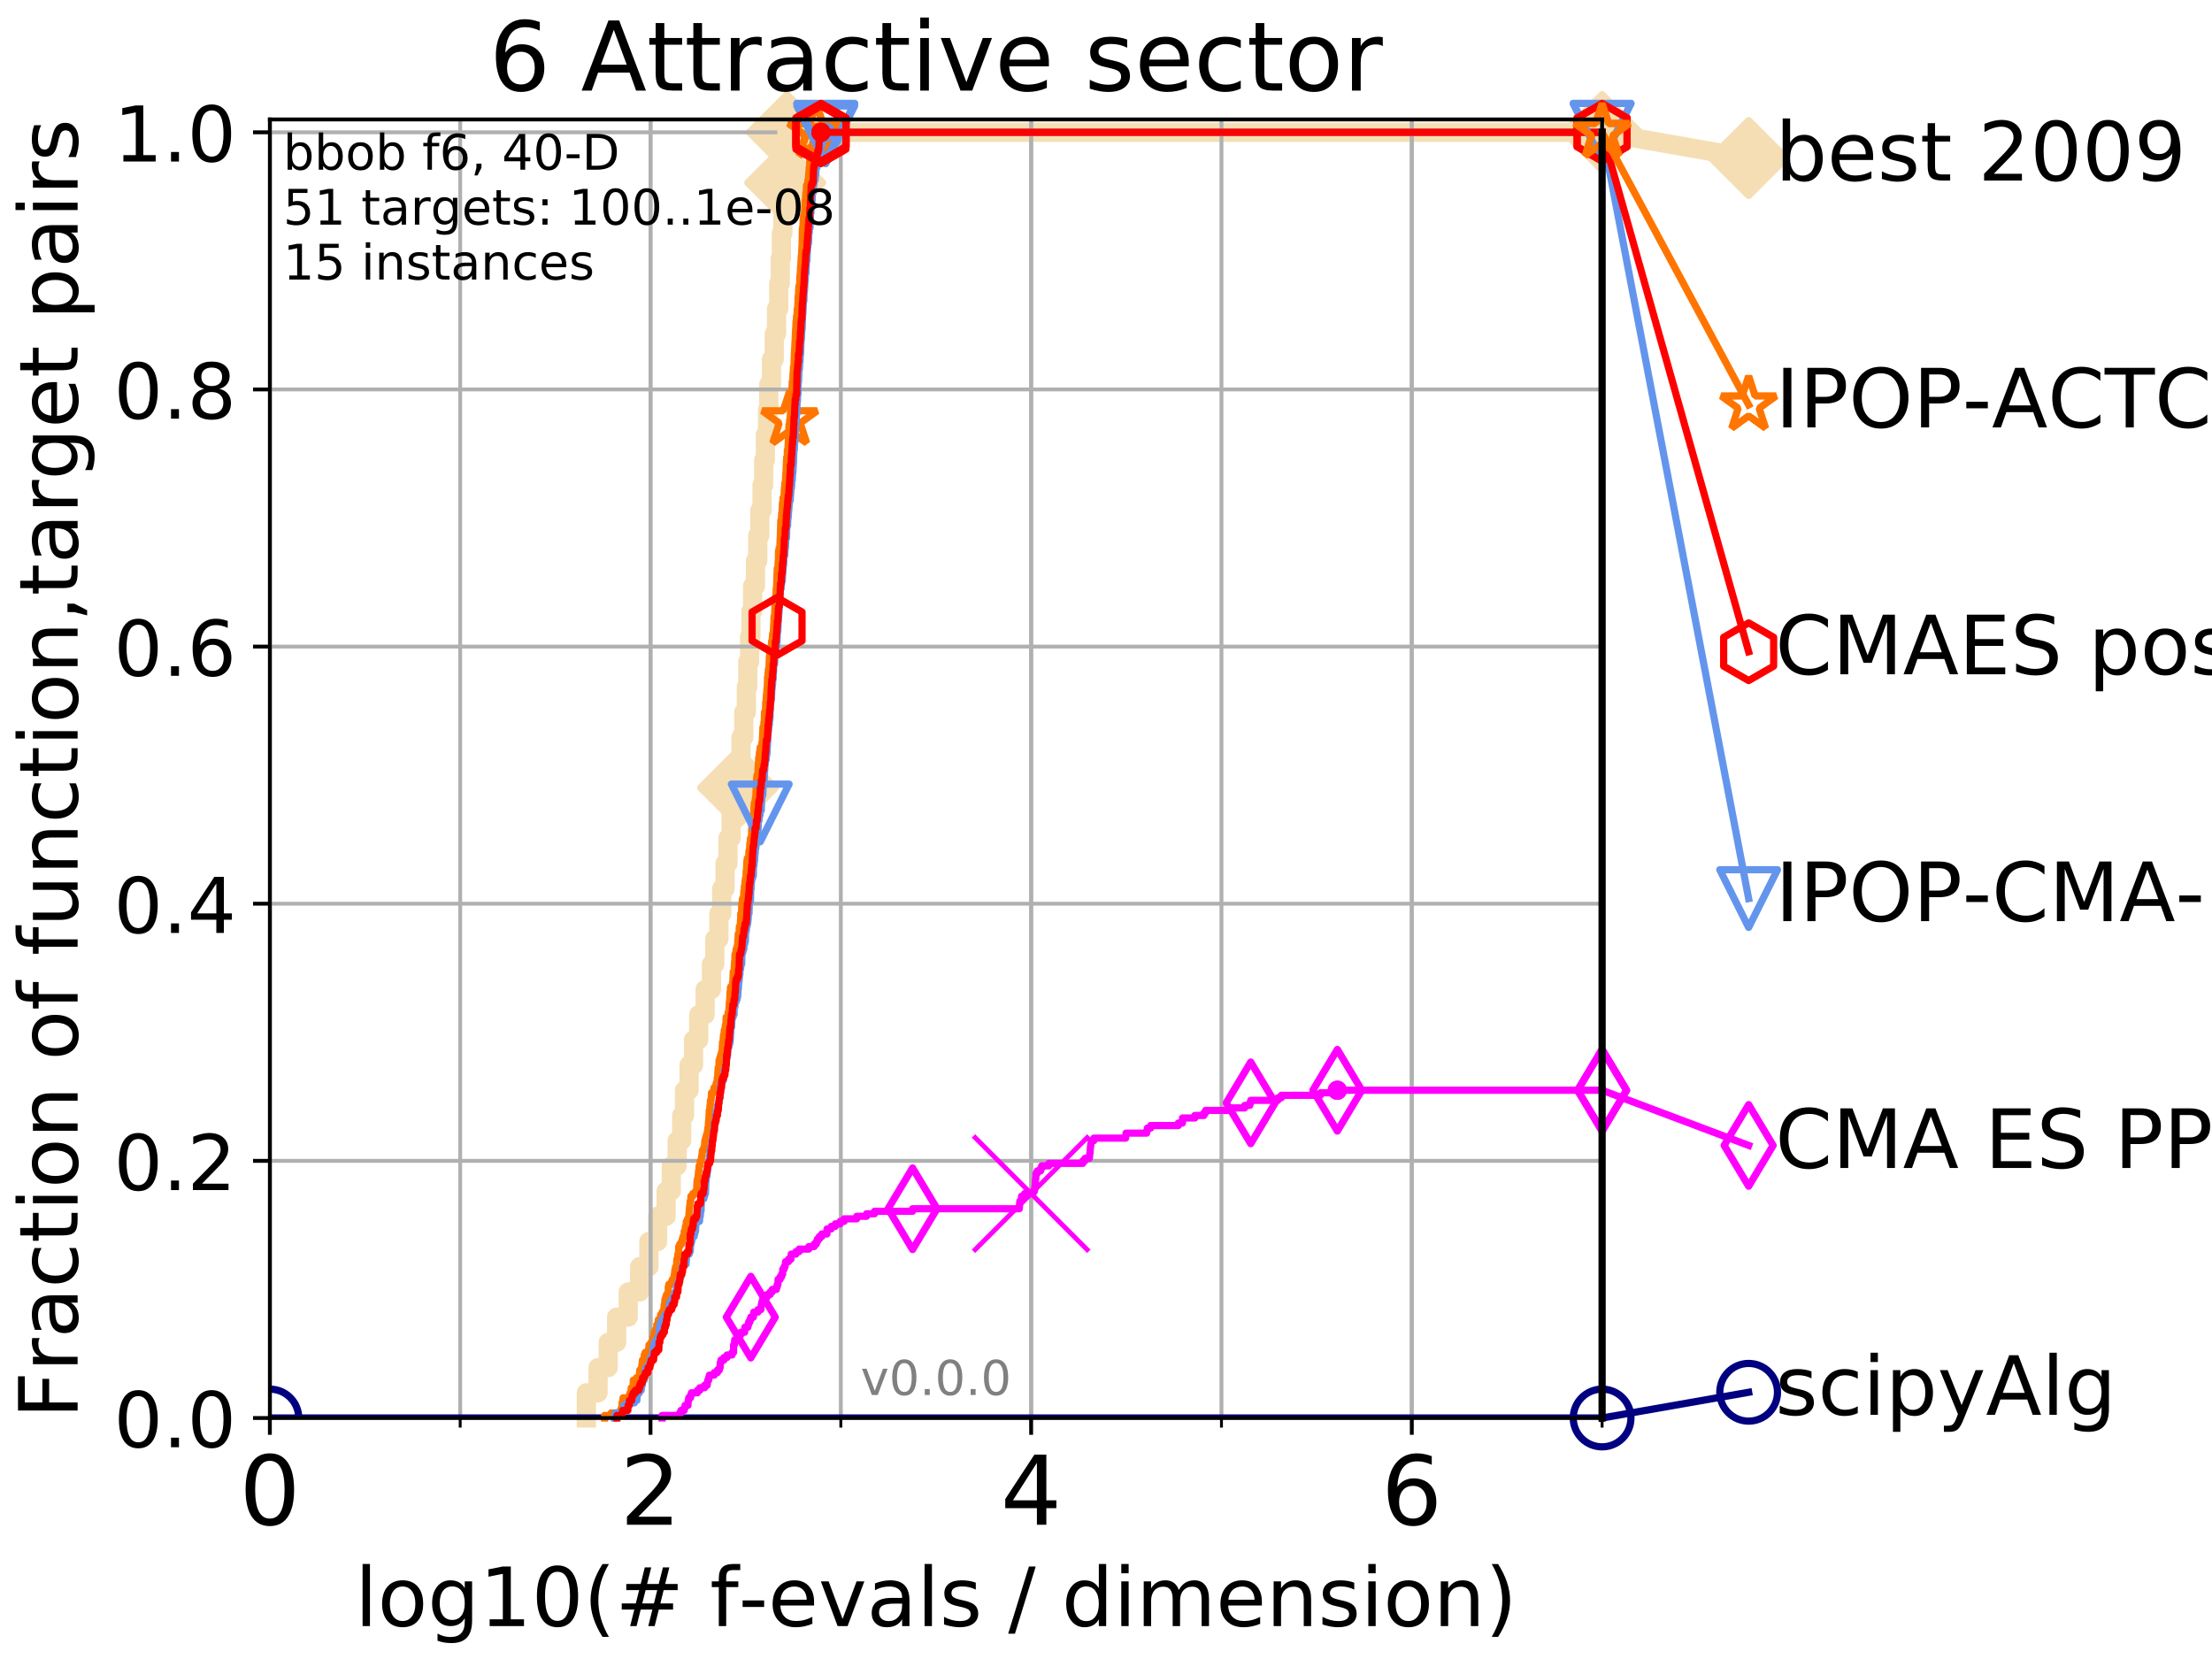 <?xml version="1.0" encoding="utf-8" standalone="no"?>
<!DOCTYPE svg PUBLIC "-//W3C//DTD SVG 1.1//EN"
  "http://www.w3.org/Graphics/SVG/1.1/DTD/svg11.dtd">
<!-- Created with matplotlib (http://matplotlib.org/) -->
<svg height="345pt" version="1.1" viewBox="0 0 460 345" width="460pt" xmlns="http://www.w3.org/2000/svg" xmlns:xlink="http://www.w3.org/1999/xlink">
 <defs>
  <style type="text/css">
*{stroke-linecap:butt;stroke-linejoin:round;}
  </style>
 </defs>
 <g id="figure_1">
  <g id="patch_1">
   <path d="M 0 345.6 
L 460.8 345.6 
L 460.8 0 
L 0 0 
z
" style="fill:#ffffff;"/>
  </g>
  <g id="axes_1">
   <g id="patch_2">
    <path d="M 56.12 294.88 
L 333.168 294.88 
L 333.168 24.84 
L 56.12 24.84 
z
" style="fill:#ffffff;"/>
   </g>
   <g id="line2d_1">
    <path d="M 121.938 294.88 
L 121.938 289.638 
L 124.372 289.638 
L 124.372 284.395 
L 126.482 284.395 
L 126.482 279.153 
L 128.232 279.153 
L 128.232 273.91 
L 130.638 273.91 
L 130.638 268.668 
L 133.016 268.668 
L 133.016 263.425 
L 134.938 263.425 
L 134.938 258.183 
L 136.758 258.183 
L 136.758 252.94 
L 138.521 252.94 
L 138.521 247.698 
L 139.597 247.698 
L 139.597 242.455 
L 140.822 242.455 
L 140.822 237.213 
L 141.764 237.213 
L 141.764 231.97 
L 142.352 231.97 
L 142.352 226.728 
L 143.301 226.728 
L 143.301 221.485 
L 144.222 221.485 
L 144.222 216.243 
L 145.303 216.243 
L 145.303 211 
L 146.638 211 
L 146.638 205.758 
L 147.954 205.758 
L 147.954 200.515 
L 148.648 200.515 
L 148.648 195.273 
L 149.496 195.273 
L 149.496 190.03 
L 150.09 190.03 
L 150.09 184.788 
L 150.781 184.788 
L 150.781 179.546 
L 151.392 179.546 
L 151.392 174.303 
L 152.043 174.303 
L 152.043 169.061 
L 152.767 169.061 
L 152.767 163.818 
L 153.485 163.818 
L 153.485 158.576 
L 154.096 158.576 
L 154.096 153.333 
L 154.675 153.333 
L 154.675 148.091 
L 155.206 148.091 
L 155.206 142.848 
L 155.507 142.848 
L 155.507 137.606 
L 155.896 137.606 
L 155.896 132.363 
L 156.154 132.363 
L 156.154 127.121 
L 156.509 127.121 
L 156.509 121.878 
L 157.106 121.878 
L 157.106 116.636 
L 157.578 116.636 
L 157.578 111.393 
L 158.004 111.393 
L 158.004 106.151 
L 158.47 106.151 
L 158.47 100.908 
L 158.81 100.908 
L 158.81 95.666 
L 159.164 95.666 
L 159.164 90.423 
L 159.607 90.423 
L 159.607 85.181 
L 159.873 85.181 
L 159.873 79.938 
L 160.434 79.938 
L 160.434 74.696 
L 161.012 74.696 
L 161.012 69.453 
L 161.486 69.453 
L 161.486 64.211 
L 161.945 64.211 
L 161.945 58.969 
L 162.259 58.969 
L 162.259 53.726 
L 162.497 53.726 
L 162.497 48.484 
L 162.798 48.484 
L 162.798 43.241 
L 163.008 43.241 
L 163.008 37.999 
L 163.297 37.999 
L 163.297 32.756 
L 163.663 32.756 
L 163.663 27.514 
L 333.168 27.514 
" style="fill:none;stroke:#f5deb3;stroke-linecap:square;stroke-width:4;"/>
   </g>
   <g id="line2d_2">
    <defs>
     <path d="M -0 7.778 
L 7.778 0 
L 0 -7.778 
L -7.778 -0 
z
" id="mfec994b4eb" style="stroke:#f5deb3;stroke-linejoin:miter;stroke-width:1.5;"/>
    </defs>
    <g>
     <use style="fill:#f5deb3;stroke:#f5deb3;stroke-linejoin:miter;stroke-width:1.5;" x="153.485" xlink:href="#mfec994b4eb" y="163.818"/>
     <use style="fill:#f5deb3;stroke:#f5deb3;stroke-linejoin:miter;stroke-width:1.5;" x="163.297" xlink:href="#mfec994b4eb" y="37.999"/>
     <use style="fill:#f5deb3;stroke:#f5deb3;stroke-linejoin:miter;stroke-width:1.5;" x="163.663" xlink:href="#mfec994b4eb" y="27.514"/>
     <use style="fill:#f5deb3;stroke:#f5deb3;stroke-linejoin:miter;stroke-width:1.5;" x="163.663" xlink:href="#mfec994b4eb" y="27.514"/>
     <use style="fill:#f5deb3;stroke:#f5deb3;stroke-linejoin:miter;stroke-width:1.5;" x="333.168" xlink:href="#mfec994b4eb" y="27.514"/>
    </g>
   </g>
   <g id="line2d_3">
    <path style="fill:none;stroke:#f5deb3;stroke-linecap:square;stroke-width:4;"/>
    <g/>
   </g>
   <g id="line2d_4">
    <path d="M 333.168 27.514 
L 363.643 32.861 
" style="fill:none;stroke:#f5deb3;stroke-linecap:square;stroke-width:4;"/>
    <g>
     <use style="fill:#f5deb3;stroke:#f5deb3;stroke-linejoin:miter;stroke-width:1.5;" x="333.168" xlink:href="#mfec994b4eb" y="27.514"/>
     <use style="fill:#f5deb3;stroke:#f5deb3;stroke-linejoin:miter;stroke-width:1.5;" x="363.643" xlink:href="#mfec994b4eb" y="32.861"/>
    </g>
   </g>
   <g id="matplotlib.axis_1">
    <g id="xtick_1">
     <g id="line2d_5">
      <path clip-path="url(#p5c1fcc1c18)" d="M 56.12 294.88 
L 56.12 24.84 
" style="fill:none;stroke:#b0b0b0;stroke-linecap:square;stroke-width:0.8;"/>
     </g>
     <g id="line2d_6">
      <defs>
       <path d="M 0 0 
L 0 3.5 
" id="mb6f66cf11c" style="stroke:#000000;stroke-width:0.8;"/>
      </defs>
      <g>
       <use style="stroke:#000000;stroke-width:0.8;" x="56.12" xlink:href="#mb6f66cf11c" y="294.88"/>
      </g>
     </g>
     <g id="text_1">
      <!-- 0 -->
      <defs>
       <path d="M 31.781 66.406 
Q 24.172 66.406 20.328 58.906 
Q 16.5 51.422 16.5 36.375 
Q 16.5 21.391 20.328 13.891 
Q 24.172 6.391 31.781 6.391 
Q 39.453 6.391 43.281 13.891 
Q 47.125 21.391 47.125 36.375 
Q 47.125 51.422 43.281 58.906 
Q 39.453 66.406 31.781 66.406 
z
M 31.781 74.219 
Q 44.047 74.219 50.516 64.516 
Q 56.984 54.828 56.984 36.375 
Q 56.984 17.969 50.516 8.266 
Q 44.047 -1.422 31.781 -1.422 
Q 19.531 -1.422 13.062 8.266 
Q 6.594 17.969 6.594 36.375 
Q 6.594 54.828 13.062 64.516 
Q 19.531 74.219 31.781 74.219 
z
" id="DejaVuSans-30"/>
      </defs>
      <g transform="translate(49.758 317.077)scale(0.2 -0.2)">
       <use xlink:href="#DejaVuSans-30"/>
      </g>
     </g>
    </g>
    <g id="xtick_2">
     <g id="line2d_7">
      <path clip-path="url(#p5c1fcc1c18)" d="M 135.277 294.88 
L 135.277 24.84 
" style="fill:none;stroke:#b0b0b0;stroke-linecap:square;stroke-width:0.8;"/>
     </g>
     <g id="line2d_8">
      <g>
       <use style="stroke:#000000;stroke-width:0.8;" x="135.277" xlink:href="#mb6f66cf11c" y="294.88"/>
      </g>
     </g>
     <g id="text_2">
      <!-- 2 -->
      <defs>
       <path d="M 19.188 8.297 
L 53.609 8.297 
L 53.609 0 
L 7.328 0 
L 7.328 8.297 
Q 12.938 14.109 22.625 23.891 
Q 32.328 33.688 34.812 36.531 
Q 39.547 41.844 41.422 45.531 
Q 43.312 49.219 43.312 52.781 
Q 43.312 58.594 39.234 62.25 
Q 35.156 65.922 28.609 65.922 
Q 23.969 65.922 18.812 64.312 
Q 13.672 62.703 7.812 59.422 
L 7.812 69.391 
Q 13.766 71.781 18.938 73 
Q 24.125 74.219 28.422 74.219 
Q 39.75 74.219 46.484 68.547 
Q 53.219 62.891 53.219 53.422 
Q 53.219 48.922 51.531 44.891 
Q 49.859 40.875 45.406 35.406 
Q 44.188 33.984 37.641 27.219 
Q 31.109 20.453 19.188 8.297 
z
" id="DejaVuSans-32"/>
      </defs>
      <g transform="translate(128.914 317.077)scale(0.2 -0.2)">
       <use xlink:href="#DejaVuSans-32"/>
      </g>
     </g>
    </g>
    <g id="xtick_3">
     <g id="line2d_9">
      <path clip-path="url(#p5c1fcc1c18)" d="M 214.433 294.88 
L 214.433 24.84 
" style="fill:none;stroke:#b0b0b0;stroke-linecap:square;stroke-width:0.8;"/>
     </g>
     <g id="line2d_10">
      <g>
       <use style="stroke:#000000;stroke-width:0.8;" x="214.433" xlink:href="#mb6f66cf11c" y="294.88"/>
      </g>
     </g>
     <g id="text_3">
      <!-- 4 -->
      <defs>
       <path d="M 37.797 64.312 
L 12.891 25.391 
L 37.797 25.391 
z
M 35.203 72.906 
L 47.609 72.906 
L 47.609 25.391 
L 58.016 25.391 
L 58.016 17.188 
L 47.609 17.188 
L 47.609 0 
L 37.797 0 
L 37.797 17.188 
L 4.891 17.188 
L 4.891 26.703 
z
" id="DejaVuSans-34"/>
      </defs>
      <g transform="translate(208.071 317.077)scale(0.2 -0.2)">
       <use xlink:href="#DejaVuSans-34"/>
      </g>
     </g>
    </g>
    <g id="xtick_4">
     <g id="line2d_11">
      <path clip-path="url(#p5c1fcc1c18)" d="M 293.59 294.88 
L 293.59 24.84 
" style="fill:none;stroke:#b0b0b0;stroke-linecap:square;stroke-width:0.8;"/>
     </g>
     <g id="line2d_12">
      <g>
       <use style="stroke:#000000;stroke-width:0.8;" x="293.59" xlink:href="#mb6f66cf11c" y="294.88"/>
      </g>
     </g>
     <g id="text_4">
      <!-- 6 -->
      <defs>
       <path d="M 33.016 40.375 
Q 26.375 40.375 22.484 35.828 
Q 18.609 31.297 18.609 23.391 
Q 18.609 15.531 22.484 10.953 
Q 26.375 6.391 33.016 6.391 
Q 39.656 6.391 43.531 10.953 
Q 47.406 15.531 47.406 23.391 
Q 47.406 31.297 43.531 35.828 
Q 39.656 40.375 33.016 40.375 
z
M 52.594 71.297 
L 52.594 62.312 
Q 48.875 64.062 45.094 64.984 
Q 41.312 65.922 37.594 65.922 
Q 27.828 65.922 22.672 59.328 
Q 17.531 52.734 16.797 39.406 
Q 19.672 43.656 24.016 45.922 
Q 28.375 48.188 33.594 48.188 
Q 44.578 48.188 50.953 41.516 
Q 57.328 34.859 57.328 23.391 
Q 57.328 12.156 50.688 5.359 
Q 44.047 -1.422 33.016 -1.422 
Q 20.359 -1.422 13.672 8.266 
Q 6.984 17.969 6.984 36.375 
Q 6.984 53.656 15.188 63.938 
Q 23.391 74.219 37.203 74.219 
Q 40.922 74.219 44.703 73.484 
Q 48.484 72.75 52.594 71.297 
z
" id="DejaVuSans-36"/>
      </defs>
      <g transform="translate(287.227 317.077)scale(0.2 -0.2)">
       <use xlink:href="#DejaVuSans-36"/>
      </g>
     </g>
    </g>
    <g id="xtick_5">
     <g id="line2d_13">
      <path clip-path="url(#p5c1fcc1c18)" d="M 56.12 294.88 
L 56.12 24.84 
" style="fill:none;stroke:#b0b0b0;stroke-linecap:square;stroke-width:0.8;"/>
     </g>
     <g id="line2d_14">
      <defs>
       <path d="M 0 0 
L 0 2 
" id="mba3c8e69ee" style="stroke:#000000;stroke-width:0.6;"/>
      </defs>
      <g>
       <use style="stroke:#000000;stroke-width:0.6;" x="56.12" xlink:href="#mba3c8e69ee" y="294.88"/>
      </g>
     </g>
    </g>
    <g id="xtick_6">
     <g id="line2d_15">
      <path clip-path="url(#p5c1fcc1c18)" d="M 95.698 294.88 
L 95.698 24.84 
" style="fill:none;stroke:#b0b0b0;stroke-linecap:square;stroke-width:0.8;"/>
     </g>
     <g id="line2d_16">
      <g>
       <use style="stroke:#000000;stroke-width:0.6;" x="95.698" xlink:href="#mba3c8e69ee" y="294.88"/>
      </g>
     </g>
    </g>
    <g id="xtick_7">
     <g id="line2d_17">
      <path clip-path="url(#p5c1fcc1c18)" d="M 135.277 294.88 
L 135.277 24.84 
" style="fill:none;stroke:#b0b0b0;stroke-linecap:square;stroke-width:0.8;"/>
     </g>
     <g id="line2d_18">
      <g>
       <use style="stroke:#000000;stroke-width:0.6;" x="135.277" xlink:href="#mba3c8e69ee" y="294.88"/>
      </g>
     </g>
    </g>
    <g id="xtick_8">
     <g id="line2d_19">
      <path clip-path="url(#p5c1fcc1c18)" d="M 174.855 294.88 
L 174.855 24.84 
" style="fill:none;stroke:#b0b0b0;stroke-linecap:square;stroke-width:0.8;"/>
     </g>
     <g id="line2d_20">
      <g>
       <use style="stroke:#000000;stroke-width:0.6;" x="174.855" xlink:href="#mba3c8e69ee" y="294.88"/>
      </g>
     </g>
    </g>
    <g id="xtick_9">
     <g id="line2d_21">
      <path clip-path="url(#p5c1fcc1c18)" d="M 214.433 294.88 
L 214.433 24.84 
" style="fill:none;stroke:#b0b0b0;stroke-linecap:square;stroke-width:0.8;"/>
     </g>
     <g id="line2d_22">
      <g>
       <use style="stroke:#000000;stroke-width:0.6;" x="214.433" xlink:href="#mba3c8e69ee" y="294.88"/>
      </g>
     </g>
    </g>
    <g id="xtick_10">
     <g id="line2d_23">
      <path clip-path="url(#p5c1fcc1c18)" d="M 254.011 294.88 
L 254.011 24.84 
" style="fill:none;stroke:#b0b0b0;stroke-linecap:square;stroke-width:0.8;"/>
     </g>
     <g id="line2d_24">
      <g>
       <use style="stroke:#000000;stroke-width:0.6;" x="254.011" xlink:href="#mba3c8e69ee" y="294.88"/>
      </g>
     </g>
    </g>
    <g id="xtick_11">
     <g id="line2d_25">
      <path clip-path="url(#p5c1fcc1c18)" d="M 293.59 294.88 
L 293.59 24.84 
" style="fill:none;stroke:#b0b0b0;stroke-linecap:square;stroke-width:0.8;"/>
     </g>
     <g id="line2d_26">
      <g>
       <use style="stroke:#000000;stroke-width:0.6;" x="293.59" xlink:href="#mba3c8e69ee" y="294.88"/>
      </g>
     </g>
    </g>
    <g id="xtick_12">
     <g id="line2d_27">
      <path clip-path="url(#p5c1fcc1c18)" d="M 333.168 294.88 
L 333.168 24.84 
" style="fill:none;stroke:#b0b0b0;stroke-linecap:square;stroke-width:0.8;"/>
     </g>
     <g id="line2d_28">
      <g>
       <use style="stroke:#000000;stroke-width:0.6;" x="333.168" xlink:href="#mba3c8e69ee" y="294.88"/>
      </g>
     </g>
    </g>
    <g id="text_5">
     <!-- log10(# f-evals / dimension) -->
     <defs>
      <path d="M 9.422 75.984 
L 18.406 75.984 
L 18.406 0 
L 9.422 0 
z
" id="DejaVuSans-6c"/>
      <path d="M 30.609 48.391 
Q 23.391 48.391 19.188 42.75 
Q 14.984 37.109 14.984 27.297 
Q 14.984 17.484 19.156 11.844 
Q 23.344 6.203 30.609 6.203 
Q 37.797 6.203 41.984 11.859 
Q 46.188 17.531 46.188 27.297 
Q 46.188 37.016 41.984 42.703 
Q 37.797 48.391 30.609 48.391 
z
M 30.609 56 
Q 42.328 56 49.016 48.375 
Q 55.719 40.766 55.719 27.297 
Q 55.719 13.875 49.016 6.219 
Q 42.328 -1.422 30.609 -1.422 
Q 18.844 -1.422 12.172 6.219 
Q 5.516 13.875 5.516 27.297 
Q 5.516 40.766 12.172 48.375 
Q 18.844 56 30.609 56 
z
" id="DejaVuSans-6f"/>
      <path d="M 45.406 27.984 
Q 45.406 37.75 41.375 43.109 
Q 37.359 48.484 30.078 48.484 
Q 22.859 48.484 18.828 43.109 
Q 14.797 37.75 14.797 27.984 
Q 14.797 18.266 18.828 12.891 
Q 22.859 7.516 30.078 7.516 
Q 37.359 7.516 41.375 12.891 
Q 45.406 18.266 45.406 27.984 
z
M 54.391 6.781 
Q 54.391 -7.172 48.188 -13.984 
Q 42 -20.797 29.203 -20.797 
Q 24.469 -20.797 20.266 -20.094 
Q 16.062 -19.391 12.109 -17.922 
L 12.109 -9.188 
Q 16.062 -11.328 19.922 -12.344 
Q 23.781 -13.375 27.781 -13.375 
Q 36.625 -13.375 41.016 -8.766 
Q 45.406 -4.156 45.406 5.172 
L 45.406 9.625 
Q 42.625 4.781 38.281 2.391 
Q 33.938 0 27.875 0 
Q 17.828 0 11.672 7.656 
Q 5.516 15.328 5.516 27.984 
Q 5.516 40.672 11.672 48.328 
Q 17.828 56 27.875 56 
Q 33.938 56 38.281 53.609 
Q 42.625 51.219 45.406 46.391 
L 45.406 54.688 
L 54.391 54.688 
z
" id="DejaVuSans-67"/>
      <path d="M 12.406 8.297 
L 28.516 8.297 
L 28.516 63.922 
L 10.984 60.406 
L 10.984 69.391 
L 28.422 72.906 
L 38.281 72.906 
L 38.281 8.297 
L 54.391 8.297 
L 54.391 0 
L 12.406 0 
z
" id="DejaVuSans-31"/>
      <path d="M 31 75.875 
Q 24.469 64.656 21.281 53.656 
Q 18.109 42.672 18.109 31.391 
Q 18.109 20.125 21.312 9.062 
Q 24.516 -2 31 -13.188 
L 23.188 -13.188 
Q 15.875 -1.703 12.234 9.375 
Q 8.594 20.453 8.594 31.391 
Q 8.594 42.281 12.203 53.312 
Q 15.828 64.359 23.188 75.875 
z
" id="DejaVuSans-28"/>
      <path d="M 51.125 44 
L 36.922 44 
L 32.812 27.688 
L 47.125 27.688 
z
M 43.797 71.781 
L 38.719 51.516 
L 52.984 51.516 
L 58.109 71.781 
L 65.922 71.781 
L 60.891 51.516 
L 76.125 51.516 
L 76.125 44 
L 58.984 44 
L 54.984 27.688 
L 70.516 27.688 
L 70.516 20.219 
L 53.078 20.219 
L 48 0 
L 40.188 0 
L 45.219 20.219 
L 30.906 20.219 
L 25.875 0 
L 18.016 0 
L 23.094 20.219 
L 7.719 20.219 
L 7.719 27.688 
L 24.906 27.688 
L 29 44 
L 13.281 44 
L 13.281 51.516 
L 30.906 51.516 
L 35.891 71.781 
z
" id="DejaVuSans-23"/>
      <path id="DejaVuSans-20"/>
      <path d="M 37.109 75.984 
L 37.109 68.5 
L 28.516 68.5 
Q 23.688 68.5 21.797 66.547 
Q 19.922 64.594 19.922 59.516 
L 19.922 54.688 
L 34.719 54.688 
L 34.719 47.703 
L 19.922 47.703 
L 19.922 0 
L 10.891 0 
L 10.891 47.703 
L 2.297 47.703 
L 2.297 54.688 
L 10.891 54.688 
L 10.891 58.5 
Q 10.891 67.625 15.141 71.797 
Q 19.391 75.984 28.609 75.984 
z
" id="DejaVuSans-66"/>
      <path d="M 4.891 31.391 
L 31.203 31.391 
L 31.203 23.391 
L 4.891 23.391 
z
" id="DejaVuSans-2d"/>
      <path d="M 56.203 29.594 
L 56.203 25.203 
L 14.891 25.203 
Q 15.484 15.922 20.484 11.062 
Q 25.484 6.203 34.422 6.203 
Q 39.594 6.203 44.453 7.469 
Q 49.312 8.734 54.109 11.281 
L 54.109 2.781 
Q 49.266 0.734 44.188 -0.344 
Q 39.109 -1.422 33.891 -1.422 
Q 20.797 -1.422 13.156 6.188 
Q 5.516 13.812 5.516 26.812 
Q 5.516 40.234 12.766 48.109 
Q 20.016 56 32.328 56 
Q 43.359 56 49.781 48.891 
Q 56.203 41.797 56.203 29.594 
z
M 47.219 32.234 
Q 47.125 39.594 43.094 43.984 
Q 39.062 48.391 32.422 48.391 
Q 24.906 48.391 20.391 44.141 
Q 15.875 39.891 15.188 32.172 
z
" id="DejaVuSans-65"/>
      <path d="M 2.984 54.688 
L 12.5 54.688 
L 29.594 8.797 
L 46.688 54.688 
L 56.203 54.688 
L 35.688 0 
L 23.484 0 
z
" id="DejaVuSans-76"/>
      <path d="M 34.281 27.484 
Q 23.391 27.484 19.188 25 
Q 14.984 22.516 14.984 16.5 
Q 14.984 11.719 18.141 8.906 
Q 21.297 6.109 26.703 6.109 
Q 34.188 6.109 38.703 11.406 
Q 43.219 16.703 43.219 25.484 
L 43.219 27.484 
z
M 52.203 31.203 
L 52.203 0 
L 43.219 0 
L 43.219 8.297 
Q 40.141 3.328 35.547 0.953 
Q 30.953 -1.422 24.312 -1.422 
Q 15.922 -1.422 10.953 3.297 
Q 6 8.016 6 15.922 
Q 6 25.141 12.172 29.828 
Q 18.359 34.516 30.609 34.516 
L 43.219 34.516 
L 43.219 35.406 
Q 43.219 41.609 39.141 45 
Q 35.062 48.391 27.688 48.391 
Q 23 48.391 18.547 47.266 
Q 14.109 46.141 10.016 43.891 
L 10.016 52.203 
Q 14.938 54.109 19.578 55.047 
Q 24.219 56 28.609 56 
Q 40.484 56 46.344 49.844 
Q 52.203 43.703 52.203 31.203 
z
" id="DejaVuSans-61"/>
      <path d="M 44.281 53.078 
L 44.281 44.578 
Q 40.484 46.531 36.375 47.5 
Q 32.281 48.484 27.875 48.484 
Q 21.188 48.484 17.844 46.438 
Q 14.5 44.391 14.5 40.281 
Q 14.5 37.156 16.891 35.375 
Q 19.281 33.594 26.516 31.984 
L 29.594 31.297 
Q 39.156 29.25 43.188 25.516 
Q 47.219 21.781 47.219 15.094 
Q 47.219 7.469 41.188 3.016 
Q 35.156 -1.422 24.609 -1.422 
Q 20.219 -1.422 15.453 -0.562 
Q 10.688 0.297 5.422 2 
L 5.422 11.281 
Q 10.406 8.688 15.234 7.391 
Q 20.062 6.109 24.812 6.109 
Q 31.156 6.109 34.562 8.281 
Q 37.984 10.453 37.984 14.406 
Q 37.984 18.062 35.516 20.016 
Q 33.062 21.969 24.703 23.781 
L 21.578 24.516 
Q 13.234 26.266 9.516 29.906 
Q 5.812 33.547 5.812 39.891 
Q 5.812 47.609 11.281 51.797 
Q 16.75 56 26.812 56 
Q 31.781 56 36.172 55.266 
Q 40.578 54.547 44.281 53.078 
z
" id="DejaVuSans-73"/>
      <path d="M 25.391 72.906 
L 33.688 72.906 
L 8.297 -9.281 
L 0 -9.281 
z
" id="DejaVuSans-2f"/>
      <path d="M 45.406 46.391 
L 45.406 75.984 
L 54.391 75.984 
L 54.391 0 
L 45.406 0 
L 45.406 8.203 
Q 42.578 3.328 38.25 0.953 
Q 33.938 -1.422 27.875 -1.422 
Q 17.969 -1.422 11.734 6.484 
Q 5.516 14.406 5.516 27.297 
Q 5.516 40.188 11.734 48.094 
Q 17.969 56 27.875 56 
Q 33.938 56 38.25 53.625 
Q 42.578 51.266 45.406 46.391 
z
M 14.797 27.297 
Q 14.797 17.391 18.875 11.75 
Q 22.953 6.109 30.078 6.109 
Q 37.203 6.109 41.297 11.75 
Q 45.406 17.391 45.406 27.297 
Q 45.406 37.203 41.297 42.844 
Q 37.203 48.484 30.078 48.484 
Q 22.953 48.484 18.875 42.844 
Q 14.797 37.203 14.797 27.297 
z
" id="DejaVuSans-64"/>
      <path d="M 9.422 54.688 
L 18.406 54.688 
L 18.406 0 
L 9.422 0 
z
M 9.422 75.984 
L 18.406 75.984 
L 18.406 64.594 
L 9.422 64.594 
z
" id="DejaVuSans-69"/>
      <path d="M 52 44.188 
Q 55.375 50.25 60.062 53.125 
Q 64.75 56 71.094 56 
Q 79.641 56 84.281 50.016 
Q 88.922 44.047 88.922 33.016 
L 88.922 0 
L 79.891 0 
L 79.891 32.719 
Q 79.891 40.578 77.094 44.375 
Q 74.312 48.188 68.609 48.188 
Q 61.625 48.188 57.562 43.547 
Q 53.516 38.922 53.516 30.906 
L 53.516 0 
L 44.484 0 
L 44.484 32.719 
Q 44.484 40.625 41.703 44.406 
Q 38.922 48.188 33.109 48.188 
Q 26.219 48.188 22.156 43.531 
Q 18.109 38.875 18.109 30.906 
L 18.109 0 
L 9.078 0 
L 9.078 54.688 
L 18.109 54.688 
L 18.109 46.188 
Q 21.188 51.219 25.484 53.609 
Q 29.781 56 35.688 56 
Q 41.656 56 45.828 52.969 
Q 50 49.953 52 44.188 
z
" id="DejaVuSans-6d"/>
      <path d="M 54.891 33.016 
L 54.891 0 
L 45.906 0 
L 45.906 32.719 
Q 45.906 40.484 42.875 44.328 
Q 39.844 48.188 33.797 48.188 
Q 26.516 48.188 22.312 43.547 
Q 18.109 38.922 18.109 30.906 
L 18.109 0 
L 9.078 0 
L 9.078 54.688 
L 18.109 54.688 
L 18.109 46.188 
Q 21.344 51.125 25.703 53.562 
Q 30.078 56 35.797 56 
Q 45.219 56 50.047 50.172 
Q 54.891 44.344 54.891 33.016 
z
" id="DejaVuSans-6e"/>
      <path d="M 8.016 75.875 
L 15.828 75.875 
Q 23.141 64.359 26.781 53.312 
Q 30.422 42.281 30.422 31.391 
Q 30.422 20.453 26.781 9.375 
Q 23.141 -1.703 15.828 -13.188 
L 8.016 -13.188 
Q 14.5 -2 17.703 9.062 
Q 20.906 20.125 20.906 31.391 
Q 20.906 42.672 17.703 53.656 
Q 14.5 64.656 8.016 75.875 
z
" id="DejaVuSans-29"/>
     </defs>
     <g transform="translate(73.803 338.154)scale(0.17 -0.17)">
      <use xlink:href="#DejaVuSans-6c"/>
      <use x="27.783" xlink:href="#DejaVuSans-6f"/>
      <use x="88.965" xlink:href="#DejaVuSans-67"/>
      <use x="152.441" xlink:href="#DejaVuSans-31"/>
      <use x="216.064" xlink:href="#DejaVuSans-30"/>
      <use x="279.688" xlink:href="#DejaVuSans-28"/>
      <use x="318.701" xlink:href="#DejaVuSans-23"/>
      <use x="402.49" xlink:href="#DejaVuSans-20"/>
      <use x="434.277" xlink:href="#DejaVuSans-66"/>
      <use x="469.404" xlink:href="#DejaVuSans-2d"/>
      <use x="505.488" xlink:href="#DejaVuSans-65"/>
      <use x="567.012" xlink:href="#DejaVuSans-76"/>
      <use x="626.191" xlink:href="#DejaVuSans-61"/>
      <use x="687.471" xlink:href="#DejaVuSans-6c"/>
      <use x="715.254" xlink:href="#DejaVuSans-73"/>
      <use x="767.354" xlink:href="#DejaVuSans-20"/>
      <use x="799.141" xlink:href="#DejaVuSans-2f"/>
      <use x="832.832" xlink:href="#DejaVuSans-20"/>
      <use x="864.619" xlink:href="#DejaVuSans-64"/>
      <use x="928.096" xlink:href="#DejaVuSans-69"/>
      <use x="955.879" xlink:href="#DejaVuSans-6d"/>
      <use x="1053.291" xlink:href="#DejaVuSans-65"/>
      <use x="1114.814" xlink:href="#DejaVuSans-6e"/>
      <use x="1178.193" xlink:href="#DejaVuSans-73"/>
      <use x="1230.293" xlink:href="#DejaVuSans-69"/>
      <use x="1258.076" xlink:href="#DejaVuSans-6f"/>
      <use x="1319.258" xlink:href="#DejaVuSans-6e"/>
      <use x="1382.637" xlink:href="#DejaVuSans-29"/>
     </g>
    </g>
   </g>
   <g id="matplotlib.axis_2">
    <g id="ytick_1">
     <g id="line2d_29">
      <path clip-path="url(#p5c1fcc1c18)" d="M 56.12 294.88 
L 333.168 294.88 
" style="fill:none;stroke:#b0b0b0;stroke-linecap:square;stroke-width:0.8;"/>
     </g>
     <g id="line2d_30">
      <defs>
       <path d="M 0 0 
L -3.5 0 
" id="m879987f40f" style="stroke:#000000;stroke-width:0.8;"/>
      </defs>
      <g>
       <use style="stroke:#000000;stroke-width:0.8;" x="56.12" xlink:href="#m879987f40f" y="294.88"/>
      </g>
     </g>
     <g id="text_6">
      <!-- 0.0 -->
      <defs>
       <path d="M 10.688 12.406 
L 21 12.406 
L 21 0 
L 10.688 0 
z
" id="DejaVuSans-2e"/>
      </defs>
      <g transform="translate(23.675 300.959)scale(0.16 -0.16)">
       <use xlink:href="#DejaVuSans-30"/>
       <use x="63.623" xlink:href="#DejaVuSans-2e"/>
       <use x="95.41" xlink:href="#DejaVuSans-30"/>
      </g>
     </g>
    </g>
    <g id="ytick_2">
     <g id="line2d_31">
      <path clip-path="url(#p5c1fcc1c18)" d="M 56.12 241.407 
L 333.168 241.407 
" style="fill:none;stroke:#b0b0b0;stroke-linecap:square;stroke-width:0.8;"/>
     </g>
     <g id="line2d_32">
      <g>
       <use style="stroke:#000000;stroke-width:0.8;" x="56.12" xlink:href="#m879987f40f" y="241.407"/>
      </g>
     </g>
     <g id="text_7">
      <!-- 0.2 -->
      <g transform="translate(23.675 247.485)scale(0.16 -0.16)">
       <use xlink:href="#DejaVuSans-30"/>
       <use x="63.623" xlink:href="#DejaVuSans-2e"/>
       <use x="95.41" xlink:href="#DejaVuSans-32"/>
      </g>
     </g>
    </g>
    <g id="ytick_3">
     <g id="line2d_33">
      <path clip-path="url(#p5c1fcc1c18)" d="M 56.12 187.933 
L 333.168 187.933 
" style="fill:none;stroke:#b0b0b0;stroke-linecap:square;stroke-width:0.8;"/>
     </g>
     <g id="line2d_34">
      <g>
       <use style="stroke:#000000;stroke-width:0.8;" x="56.12" xlink:href="#m879987f40f" y="187.933"/>
      </g>
     </g>
     <g id="text_8">
      <!-- 0.4 -->
      <g transform="translate(23.675 194.012)scale(0.16 -0.16)">
       <use xlink:href="#DejaVuSans-30"/>
       <use x="63.623" xlink:href="#DejaVuSans-2e"/>
       <use x="95.41" xlink:href="#DejaVuSans-34"/>
      </g>
     </g>
    </g>
    <g id="ytick_4">
     <g id="line2d_35">
      <path clip-path="url(#p5c1fcc1c18)" d="M 56.12 134.46 
L 333.168 134.46 
" style="fill:none;stroke:#b0b0b0;stroke-linecap:square;stroke-width:0.8;"/>
     </g>
     <g id="line2d_36">
      <g>
       <use style="stroke:#000000;stroke-width:0.8;" x="56.12" xlink:href="#m879987f40f" y="134.46"/>
      </g>
     </g>
     <g id="text_9">
      <!-- 0.6 -->
      <g transform="translate(23.675 140.539)scale(0.16 -0.16)">
       <use xlink:href="#DejaVuSans-30"/>
       <use x="63.623" xlink:href="#DejaVuSans-2e"/>
       <use x="95.41" xlink:href="#DejaVuSans-36"/>
      </g>
     </g>
    </g>
    <g id="ytick_5">
     <g id="line2d_37">
      <path clip-path="url(#p5c1fcc1c18)" d="M 56.12 80.987 
L 333.168 80.987 
" style="fill:none;stroke:#b0b0b0;stroke-linecap:square;stroke-width:0.8;"/>
     </g>
     <g id="line2d_38">
      <g>
       <use style="stroke:#000000;stroke-width:0.8;" x="56.12" xlink:href="#m879987f40f" y="80.987"/>
      </g>
     </g>
     <g id="text_10">
      <!-- 0.8 -->
      <defs>
       <path d="M 31.781 34.625 
Q 24.75 34.625 20.719 30.859 
Q 16.703 27.094 16.703 20.516 
Q 16.703 13.922 20.719 10.156 
Q 24.75 6.391 31.781 6.391 
Q 38.812 6.391 42.859 10.172 
Q 46.922 13.969 46.922 20.516 
Q 46.922 27.094 42.891 30.859 
Q 38.875 34.625 31.781 34.625 
z
M 21.922 38.812 
Q 15.578 40.375 12.031 44.719 
Q 8.5 49.078 8.5 55.328 
Q 8.5 64.062 14.719 69.141 
Q 20.953 74.219 31.781 74.219 
Q 42.672 74.219 48.875 69.141 
Q 55.078 64.062 55.078 55.328 
Q 55.078 49.078 51.531 44.719 
Q 48 40.375 41.703 38.812 
Q 48.828 37.156 52.797 32.312 
Q 56.781 27.484 56.781 20.516 
Q 56.781 9.906 50.312 4.234 
Q 43.844 -1.422 31.781 -1.422 
Q 19.734 -1.422 13.25 4.234 
Q 6.781 9.906 6.781 20.516 
Q 6.781 27.484 10.781 32.312 
Q 14.797 37.156 21.922 38.812 
z
M 18.312 54.391 
Q 18.312 48.734 21.844 45.562 
Q 25.391 42.391 31.781 42.391 
Q 38.141 42.391 41.719 45.562 
Q 45.312 48.734 45.312 54.391 
Q 45.312 60.062 41.719 63.234 
Q 38.141 66.406 31.781 66.406 
Q 25.391 66.406 21.844 63.234 
Q 18.312 60.062 18.312 54.391 
z
" id="DejaVuSans-38"/>
      </defs>
      <g transform="translate(23.675 87.066)scale(0.16 -0.16)">
       <use xlink:href="#DejaVuSans-30"/>
       <use x="63.623" xlink:href="#DejaVuSans-2e"/>
       <use x="95.41" xlink:href="#DejaVuSans-38"/>
      </g>
     </g>
    </g>
    <g id="ytick_6">
     <g id="line2d_39">
      <path clip-path="url(#p5c1fcc1c18)" d="M 56.12 27.514 
L 333.168 27.514 
" style="fill:none;stroke:#b0b0b0;stroke-linecap:square;stroke-width:0.8;"/>
     </g>
     <g id="line2d_40">
      <g>
       <use style="stroke:#000000;stroke-width:0.8;" x="56.12" xlink:href="#m879987f40f" y="27.514"/>
      </g>
     </g>
     <g id="text_11">
      <!-- 1.0 -->
      <g transform="translate(23.675 33.592)scale(0.16 -0.16)">
       <use xlink:href="#DejaVuSans-31"/>
       <use x="63.623" xlink:href="#DejaVuSans-2e"/>
       <use x="95.41" xlink:href="#DejaVuSans-30"/>
      </g>
     </g>
    </g>
    <g id="text_12">
     <!-- Fraction of function,target pairs -->
     <defs>
      <path d="M 9.812 72.906 
L 51.703 72.906 
L 51.703 64.594 
L 19.672 64.594 
L 19.672 43.109 
L 48.578 43.109 
L 48.578 34.812 
L 19.672 34.812 
L 19.672 0 
L 9.812 0 
z
" id="DejaVuSans-46"/>
      <path d="M 41.109 46.297 
Q 39.594 47.172 37.812 47.578 
Q 36.031 48 33.891 48 
Q 26.266 48 22.188 43.047 
Q 18.109 38.094 18.109 28.812 
L 18.109 0 
L 9.078 0 
L 9.078 54.688 
L 18.109 54.688 
L 18.109 46.188 
Q 20.953 51.172 25.484 53.578 
Q 30.031 56 36.531 56 
Q 37.453 56 38.578 55.875 
Q 39.703 55.766 41.062 55.516 
z
" id="DejaVuSans-72"/>
      <path d="M 48.781 52.594 
L 48.781 44.188 
Q 44.969 46.297 41.141 47.344 
Q 37.312 48.391 33.406 48.391 
Q 24.656 48.391 19.812 42.844 
Q 14.984 37.312 14.984 27.297 
Q 14.984 17.281 19.812 11.734 
Q 24.656 6.203 33.406 6.203 
Q 37.312 6.203 41.141 7.25 
Q 44.969 8.297 48.781 10.406 
L 48.781 2.094 
Q 45.016 0.344 40.984 -0.531 
Q 36.969 -1.422 32.422 -1.422 
Q 20.062 -1.422 12.781 6.344 
Q 5.516 14.109 5.516 27.297 
Q 5.516 40.672 12.859 48.328 
Q 20.219 56 33.016 56 
Q 37.156 56 41.109 55.141 
Q 45.062 54.297 48.781 52.594 
z
" id="DejaVuSans-63"/>
      <path d="M 18.312 70.219 
L 18.312 54.688 
L 36.812 54.688 
L 36.812 47.703 
L 18.312 47.703 
L 18.312 18.016 
Q 18.312 11.328 20.141 9.422 
Q 21.969 7.516 27.594 7.516 
L 36.812 7.516 
L 36.812 0 
L 27.594 0 
Q 17.188 0 13.234 3.875 
Q 9.281 7.766 9.281 18.016 
L 9.281 47.703 
L 2.688 47.703 
L 2.688 54.688 
L 9.281 54.688 
L 9.281 70.219 
z
" id="DejaVuSans-74"/>
      <path d="M 8.5 21.578 
L 8.5 54.688 
L 17.484 54.688 
L 17.484 21.922 
Q 17.484 14.156 20.5 10.266 
Q 23.531 6.391 29.594 6.391 
Q 36.859 6.391 41.078 11.031 
Q 45.312 15.672 45.312 23.688 
L 45.312 54.688 
L 54.297 54.688 
L 54.297 0 
L 45.312 0 
L 45.312 8.406 
Q 42.047 3.422 37.719 1 
Q 33.406 -1.422 27.688 -1.422 
Q 18.266 -1.422 13.375 4.438 
Q 8.5 10.297 8.5 21.578 
z
M 31.109 56 
z
" id="DejaVuSans-75"/>
      <path d="M 11.719 12.406 
L 22.016 12.406 
L 22.016 4 
L 14.016 -11.625 
L 7.719 -11.625 
L 11.719 4 
z
" id="DejaVuSans-2c"/>
      <path d="M 18.109 8.203 
L 18.109 -20.797 
L 9.078 -20.797 
L 9.078 54.688 
L 18.109 54.688 
L 18.109 46.391 
Q 20.953 51.266 25.266 53.625 
Q 29.594 56 35.594 56 
Q 45.562 56 51.781 48.094 
Q 58.016 40.188 58.016 27.297 
Q 58.016 14.406 51.781 6.484 
Q 45.562 -1.422 35.594 -1.422 
Q 29.594 -1.422 25.266 0.953 
Q 20.953 3.328 18.109 8.203 
z
M 48.688 27.297 
Q 48.688 37.203 44.609 42.844 
Q 40.531 48.484 33.406 48.484 
Q 26.266 48.484 22.188 42.844 
Q 18.109 37.203 18.109 27.297 
Q 18.109 17.391 22.188 11.75 
Q 26.266 6.109 33.406 6.109 
Q 40.531 6.109 44.609 11.75 
Q 48.688 17.391 48.688 27.297 
z
" id="DejaVuSans-70"/>
     </defs>
     <g transform="translate(16.14 294.999)rotate(-90)scale(0.17 -0.17)">
      <use xlink:href="#DejaVuSans-46"/>
      <use x="57.41" xlink:href="#DejaVuSans-72"/>
      <use x="98.523" xlink:href="#DejaVuSans-61"/>
      <use x="159.803" xlink:href="#DejaVuSans-63"/>
      <use x="214.783" xlink:href="#DejaVuSans-74"/>
      <use x="253.992" xlink:href="#DejaVuSans-69"/>
      <use x="281.775" xlink:href="#DejaVuSans-6f"/>
      <use x="342.957" xlink:href="#DejaVuSans-6e"/>
      <use x="406.336" xlink:href="#DejaVuSans-20"/>
      <use x="438.123" xlink:href="#DejaVuSans-6f"/>
      <use x="499.305" xlink:href="#DejaVuSans-66"/>
      <use x="534.51" xlink:href="#DejaVuSans-20"/>
      <use x="566.297" xlink:href="#DejaVuSans-66"/>
      <use x="601.502" xlink:href="#DejaVuSans-75"/>
      <use x="664.881" xlink:href="#DejaVuSans-6e"/>
      <use x="728.26" xlink:href="#DejaVuSans-63"/>
      <use x="783.24" xlink:href="#DejaVuSans-74"/>
      <use x="822.449" xlink:href="#DejaVuSans-69"/>
      <use x="850.232" xlink:href="#DejaVuSans-6f"/>
      <use x="911.414" xlink:href="#DejaVuSans-6e"/>
      <use x="974.793" xlink:href="#DejaVuSans-2c"/>
      <use x="1006.58" xlink:href="#DejaVuSans-74"/>
      <use x="1045.789" xlink:href="#DejaVuSans-61"/>
      <use x="1107.068" xlink:href="#DejaVuSans-72"/>
      <use x="1148.166" xlink:href="#DejaVuSans-67"/>
      <use x="1211.643" xlink:href="#DejaVuSans-65"/>
      <use x="1273.166" xlink:href="#DejaVuSans-74"/>
      <use x="1312.375" xlink:href="#DejaVuSans-20"/>
      <use x="1344.162" xlink:href="#DejaVuSans-70"/>
      <use x="1407.639" xlink:href="#DejaVuSans-61"/>
      <use x="1468.918" xlink:href="#DejaVuSans-69"/>
      <use x="1496.701" xlink:href="#DejaVuSans-72"/>
      <use x="1537.814" xlink:href="#DejaVuSans-73"/>
     </g>
    </g>
   </g>
   <g id="line2d_41">
    <defs>
     <path d="M 0 1.5 
C 0.398 1.5 0.779 1.342 1.061 1.061 
C 1.342 0.779 1.5 0.398 1.5 0 
C 1.5 -0.398 1.342 -0.779 1.061 -1.061 
C 0.779 -1.342 0.398 -1.5 0 -1.5 
C -0.398 -1.5 -0.779 -1.342 -1.061 -1.061 
C -1.342 -0.779 -1.5 -0.398 -1.5 0 
C -1.5 0.398 -1.342 0.779 -1.061 1.061 
C -0.779 1.342 -0.398 1.5 0 1.5 
z
" id="ma75f556073" style="stroke:#f5deb3;"/>
    </defs>
    <g>
     <use style="fill:#f5deb3;stroke:#f5deb3;" x="163.663" xlink:href="#ma75f556073" y="27.514"/>
     <use style="fill:#f5deb3;stroke:#f5deb3;" x="163.663" xlink:href="#ma75f556073" y="27.514"/>
    </g>
   </g>
   <g id="line2d_42">
    <path clip-path="url(#p5c1fcc1c18)" d="M 56.12 294.88 
L 56.12 294.88 
L 56.12 294.88 
L 56.12 294.88 
L 333.168 294.88 
" style="fill:none;stroke:#000080;stroke-linecap:square;stroke-width:1.5;"/>
   </g>
   <g id="line2d_43">
    <defs>
     <path d="M 0 6 
C 1.591 6 3.117 5.368 4.243 4.243 
C 5.368 3.117 6 1.591 6 0 
C 6 -1.591 5.368 -3.117 4.243 -4.243 
C 3.117 -5.368 1.591 -6 0 -6 
C -1.591 -6 -3.117 -5.368 -4.243 -4.243 
C -5.368 -3.117 -6 -1.591 -6 0 
C -6 1.591 -5.368 3.117 -4.243 4.243 
C -3.117 5.368 -1.591 6 0 6 
z
" id="m0e68d77751" style="stroke:#000080;stroke-width:1.5;"/>
    </defs>
    <g clip-path="url(#p5c1fcc1c18)">
     <use style="fill:none;stroke:#000080;stroke-width:1.5;" x="56.12" xlink:href="#m0e68d77751" y="294.88"/>
    </g>
   </g>
   <g id="line2d_44">
    <path clip-path="url(#p5c1fcc1c18)" style="fill:none;stroke:#000080;stroke-linecap:square;stroke-width:1.5;"/>
    <g clip-path="url(#p5c1fcc1c18)">
     <use style="fill:none;stroke:#000080;stroke-width:1.5;" x="-1" xlink:href="#m0e68d77751" y="562.246"/>
     <use style="fill:none;stroke:#000080;stroke-width:1.5;" x="333.168" xlink:href="#m0e68d77751" y="562.246"/>
    </g>
   </g>
   <g id="line2d_45">
    <defs>
     <path d="M 0 1.5 
C 0.398 1.5 0.779 1.342 1.061 1.061 
C 1.342 0.779 1.5 0.398 1.5 0 
C 1.5 -0.398 1.342 -0.779 1.061 -1.061 
C 0.779 -1.342 0.398 -1.5 0 -1.5 
C -0.398 -1.5 -0.779 -1.342 -1.061 -1.061 
C -1.342 -0.779 -1.5 -0.398 -1.5 0 
C -1.5 0.398 -1.342 0.779 -1.061 1.061 
C -0.779 1.342 -0.398 1.5 0 1.5 
z
" id="m64aa7846de" style="stroke:#ff00ff;"/>
    </defs>
    <g>
     <use style="fill:#ff00ff;stroke:#ff00ff;" x="278.107" xlink:href="#m64aa7846de" y="226.728"/>
     <use style="fill:#ff00ff;stroke:#ff00ff;" x="278.107" xlink:href="#m64aa7846de" y="226.728"/>
    </g>
   </g>
   <g id="line2d_46">
    <path d="M 137.69 294.88 
L 137.69 294.356 
L 141.346 294.356 
L 141.346 293.832 
L 141.595 293.832 
L 141.595 293.307 
L 142.277 293.307 
L 142.277 292.783 
L 142.454 292.783 
L 142.454 292.259 
L 143.071 292.259 
L 143.123 291.21 
L 143.218 291.21 
L 143.218 290.686 
L 143.59 290.686 
L 143.59 290.162 
L 143.79 290.162 
L 143.79 289.638 
L 145.042 289.638 
L 145.042 289.113 
L 145.537 289.113 
L 145.537 288.589 
L 146.532 288.589 
L 146.532 288.065 
L 147.068 288.065 
L 147.176 287.016 
L 147.379 287.016 
L 147.379 286.492 
L 147.512 286.492 
L 147.512 285.968 
L 148.534 285.968 
L 148.534 285.444 
L 149.194 285.444 
L 149.194 284.919 
L 149.599 284.919 
L 149.599 284.395 
L 149.759 284.395 
L 149.781 283.347 
L 149.934 283.347 
L 149.934 282.822 
L 150.556 282.822 
L 150.556 282.298 
L 151.202 282.298 
L 151.202 281.774 
L 152.241 281.774 
L 152.241 281.25 
L 152.55 281.25 
L 152.556 279.677 
L 152.732 279.677 
L 152.785 278.628 
L 153.297 278.628 
L 153.297 278.104 
L 153.76 278.104 
L 153.76 277.58 
L 154.042 277.58 
L 154.042 277.056 
L 154.855 277.056 
L 154.891 276.007 
L 155.527 276.007 
L 155.527 275.483 
L 155.666 275.483 
L 155.666 274.959 
L 155.929 274.959 
L 155.929 274.434 
L 156.132 274.434 
L 156.132 273.91 
L 156.673 273.91 
L 156.741 272.862 
L 157.626 272.862 
L 157.626 272.337 
L 158.238 272.337 
L 158.316 271.289 
L 158.429 271.289 
L 158.429 270.765 
L 158.603 270.765 
L 158.603 270.24 
L 158.914 270.24 
L 158.914 269.716 
L 159.538 269.716 
L 159.538 269.192 
L 160.179 269.192 
L 160.179 268.668 
L 160.586 268.668 
L 160.586 268.143 
L 161.46 268.143 
L 161.46 267.619 
L 161.629 267.619 
L 161.629 267.095 
L 161.782 267.095 
L 161.802 266.046 
L 162.234 266.046 
L 162.234 265.522 
L 162.53 265.522 
L 162.53 264.998 
L 162.751 264.998 
L 162.777 263.949 
L 163.062 263.949 
L 163.062 263.425 
L 163.26 263.425 
L 163.361 262.377 
L 163.965 262.377 
L 163.965 261.852 
L 164.488 261.852 
L 164.535 260.804 
L 165.515 260.804 
L 165.515 260.28 
L 166.187 260.28 
L 166.187 259.755 
L 168.199 259.755 
L 168.199 259.231 
L 169.321 259.231 
L 169.321 258.707 
L 169.764 258.707 
L 169.764 258.183 
L 169.999 258.183 
L 169.999 257.658 
L 170.39 257.658 
L 170.39 257.134 
L 170.908 257.134 
L 170.908 256.61 
L 171.975 256.61 
L 171.988 255.561 
L 172.857 255.561 
L 172.857 255.037 
L 173.701 255.037 
L 173.701 254.513 
L 174.728 254.513 
L 174.728 253.989 
L 175.553 253.989 
L 175.553 253.464 
L 178.161 253.464 
L 178.161 252.94 
L 180.201 252.94 
L 180.201 252.416 
L 181.873 252.416 
L 181.873 251.892 
L 189.773 251.892 
L 189.773 251.367 
L 211.969 251.367 
L 212.079 249.795 
L 212.341 249.795 
L 212.452 248.746 
L 213.08 248.746 
L 213.08 248.222 
L 214.828 248.222 
L 214.828 247.698 
L 215.136 247.698 
L 215.218 246.649 
L 215.278 246.649 
L 215.349 245.076 
L 215.404 245.076 
L 215.429 244.028 
L 215.706 244.028 
L 215.706 243.504 
L 216.4 243.504 
L 216.4 242.979 
L 216.622 242.979 
L 216.622 242.455 
L 218.106 242.455 
L 218.106 241.931 
L 225.173 241.931 
L 225.173 241.407 
L 225.621 241.407 
L 225.621 240.882 
L 226.539 240.882 
L 226.634 239.834 
L 226.675 239.834 
L 226.782 238.261 
L 226.833 238.261 
L 226.921 237.213 
L 227.477 237.213 
L 227.477 236.689 
L 234.078 236.689 
L 234.158 235.64 
L 238.467 235.64 
L 238.467 235.116 
L 238.6 235.116 
L 238.6 234.592 
L 239.294 234.592 
L 239.294 234.067 
L 245.05 234.067 
L 245.05 233.543 
L 245.9 233.543 
L 245.9 232.495 
L 248.478 232.495 
L 248.478 231.97 
L 250.366 231.97 
L 250.366 231.446 
L 250.7 231.446 
L 250.7 230.922 
L 255.546 230.922 
L 255.546 230.398 
L 258.845 230.398 
L 258.845 229.873 
L 259.908 229.873 
L 259.908 229.349 
L 260.096 229.349 
L 260.096 228.825 
L 265.734 228.825 
L 265.734 228.301 
L 266.456 228.301 
L 266.456 227.776 
L 274.581 227.776 
L 274.581 227.252 
L 278.107 227.252 
L 278.107 226.728 
L 333.168 226.728 
L 333.168 226.728 
" style="fill:none;stroke:#ff00ff;stroke-linecap:square;stroke-width:1.5;"/>
   </g>
   <g id="line2d_47">
    <defs>
     <path d="M -0 8.485 
L 5.091 0 
L 0 -8.485 
L -5.091 -0 
z
" id="m3e104b3a43" style="stroke:#ff00ff;stroke-linejoin:miter;stroke-width:1.5;"/>
    </defs>
    <g>
     <use style="fill:none;stroke:#ff00ff;stroke-linejoin:miter;stroke-width:1.5;" x="156.132" xlink:href="#m3e104b3a43" y="273.91"/>
     <use style="fill:none;stroke:#ff00ff;stroke-linejoin:miter;stroke-width:1.5;" x="189.773" xlink:href="#m3e104b3a43" y="251.367"/>
     <use style="fill:none;stroke:#ff00ff;stroke-linejoin:miter;stroke-width:1.5;" x="260.096" xlink:href="#m3e104b3a43" y="229.349"/>
     <use style="fill:none;stroke:#ff00ff;stroke-linejoin:miter;stroke-width:1.5;" x="278.107" xlink:href="#m3e104b3a43" y="226.728"/>
     <use style="fill:none;stroke:#ff00ff;stroke-linejoin:miter;stroke-width:1.5;" x="333.168" xlink:href="#m3e104b3a43" y="226.728"/>
    </g>
   </g>
   <g id="line2d_48">
    <path style="fill:none;stroke:#ff00ff;stroke-linecap:square;stroke-width:1.5;"/>
    <g/>
   </g>
   <g id="line2d_49">
    <path clip-path="url(#p5c1fcc1c18)" d="M 214.433 248.222 
" style="fill:none;stroke:#ff00ff;stroke-linecap:square;stroke-width:1.5;"/>
    <defs>
     <path d="M -12 12 
L 12 -12 
M -12 -12 
L 12 12 
" id="m2406a73442" style="stroke:#ff00ff;"/>
    </defs>
    <g clip-path="url(#p5c1fcc1c18)">
     <use style="fill:#ff00ff;stroke:#ff00ff;" x="214.433" xlink:href="#m2406a73442" y="248.222"/>
    </g>
   </g>
   <g id="line2d_50">
    <defs>
     <path d="M 0 1.5 
C 0.398 1.5 0.779 1.342 1.061 1.061 
C 1.342 0.779 1.5 0.398 1.5 0 
C 1.5 -0.398 1.342 -0.779 1.061 -1.061 
C 0.779 -1.342 0.398 -1.5 0 -1.5 
C -0.398 -1.5 -0.779 -1.342 -1.061 -1.061 
C -1.342 -0.779 -1.5 -0.398 -1.5 0 
C -1.5 0.398 -1.342 0.779 -1.061 1.061 
C -0.779 1.342 -0.398 1.5 0 1.5 
z
" id="m357f004270" style="stroke:#ff7500;"/>
    </defs>
    <g>
     <use style="fill:#ff7500;stroke:#ff7500;" x="169.727" xlink:href="#m357f004270" y="27.514"/>
     <use style="fill:#ff7500;stroke:#ff7500;" x="169.727" xlink:href="#m357f004270" y="27.514"/>
    </g>
   </g>
   <g id="line2d_51">
    <path d="M 125.727 294.88 
L 125.727 294.356 
L 127.101 294.356 
L 127.101 293.832 
L 128.961 293.832 
L 128.961 293.307 
L 129.207 293.307 
L 129.207 292.783 
L 129.341 292.783 
L 129.353 291.735 
L 129.456 291.735 
L 129.564 290.686 
L 130.845 290.686 
L 130.845 290.162 
L 131.022 290.162 
L 131.022 289.638 
L 131.192 289.638 
L 131.274 288.589 
L 131.676 288.589 
L 131.697 287.016 
L 132.361 287.016 
L 132.361 286.492 
L 132.937 286.492 
L 133.035 284.919 
L 133.375 284.919 
L 133.475 283.871 
L 133.504 283.871 
L 133.608 282.822 
L 133.974 282.822 
L 133.974 281.774 
L 134.172 281.774 
L 134.172 281.25 
L 134.784 281.25 
L 134.784 280.725 
L 134.916 280.725 
L 134.969 279.677 
L 135.396 279.677 
L 135.396 279.153 
L 135.709 279.153 
L 135.789 278.104 
L 135.947 278.104 
L 136.041 277.056 
L 136.262 277.056 
L 136.262 276.531 
L 136.576 276.531 
L 136.576 275.483 
L 136.844 275.483 
L 136.907 274.434 
L 137.274 274.434 
L 137.385 273.386 
L 137.701 273.386 
L 137.701 272.862 
L 137.972 272.862 
L 137.972 272.337 
L 138.096 272.337 
L 138.122 271.289 
L 138.223 271.289 
L 138.267 270.24 
L 138.439 270.24 
L 138.439 269.716 
L 138.613 269.716 
L 138.613 269.192 
L 138.936 269.192 
L 138.978 267.619 
L 139.074 267.619 
L 139.074 267.095 
L 139.603 267.095 
L 139.603 266.571 
L 139.823 266.571 
L 139.823 266.046 
L 140.123 266.046 
L 140.227 264.998 
L 140.256 264.998 
L 140.365 263.949 
L 140.502 263.949 
L 140.502 263.425 
L 140.694 263.425 
L 140.747 261.852 
L 140.869 261.852 
L 140.965 260.804 
L 141.097 260.804 
L 141.143 259.231 
L 141.358 259.231 
L 141.358 258.707 
L 141.734 258.707 
L 141.734 258.183 
L 141.887 258.183 
L 141.887 257.658 
L 142.027 257.658 
L 142.027 257.134 
L 142.275 257.134 
L 142.277 256.086 
L 142.462 256.086 
L 142.53 255.037 
L 142.673 255.037 
L 142.726 253.989 
L 142.986 253.989 
L 142.986 253.464 
L 143.207 253.464 
L 143.318 251.892 
L 143.339 251.892 
L 143.404 250.843 
L 143.46 250.843 
L 143.529 249.795 
L 143.638 249.795 
L 143.685 248.746 
L 144.063 248.746 
L 144.063 248.222 
L 144.643 248.222 
L 144.643 247.698 
L 144.861 247.698 
L 144.95 245.601 
L 145.045 245.601 
L 145.045 245.076 
L 145.161 245.076 
L 145.262 243.504 
L 145.356 243.504 
L 145.38 242.455 
L 145.546 242.455 
L 145.633 241.407 
L 145.851 241.407 
L 145.92 240.358 
L 146.001 240.358 
L 146.045 239.31 
L 146.293 239.31 
L 146.293 238.785 
L 146.467 238.785 
L 146.576 237.213 
L 146.712 237.213 
L 146.712 236.689 
L 146.859 236.689 
L 146.859 236.164 
L 147.014 236.164 
L 147.014 235.64 
L 147.135 235.64 
L 147.191 234.592 
L 147.281 234.592 
L 147.355 233.019 
L 147.402 233.019 
L 147.493 230.922 
L 147.582 230.922 
L 147.647 229.873 
L 147.711 229.873 
L 147.734 228.825 
L 147.873 228.825 
L 147.962 227.252 
L 148.422 227.252 
L 148.476 226.204 
L 148.815 226.204 
L 148.815 225.679 
L 148.959 225.679 
L 148.959 225.155 
L 149.089 225.155 
L 149.168 224.107 
L 149.225 224.107 
L 149.312 222.534 
L 149.354 222.534 
L 149.354 222.01 
L 149.507 222.01 
L 149.537 220.437 
L 149.72 220.437 
L 149.72 219.913 
L 149.86 219.913 
L 149.86 219.388 
L 150.038 219.388 
L 150.038 218.864 
L 150.156 218.864 
L 150.248 216.767 
L 150.357 216.767 
L 150.46 215.194 
L 150.535 215.194 
L 150.632 214.146 
L 150.763 214.146 
L 150.848 213.097 
L 150.954 213.097 
L 151.009 211.525 
L 151.419 211.525 
L 151.429 210.476 
L 151.578 210.476 
L 151.664 208.379 
L 151.727 208.379 
L 151.819 206.282 
L 151.852 206.282 
L 151.927 205.234 
L 152.255 205.234 
L 152.348 204.185 
L 152.4 204.185 
L 152.473 202.088 
L 152.651 202.088 
L 152.755 199.991 
L 152.805 199.991 
L 152.854 198.418 
L 152.985 198.418 
L 153.081 197.37 
L 153.259 197.37 
L 153.259 196.846 
L 153.384 196.846 
L 153.447 195.273 
L 153.503 195.273 
L 153.508 194.224 
L 153.709 194.224 
L 153.751 192.652 
L 153.908 192.652 
L 154.016 191.079 
L 154.028 191.079 
L 154.034 190.03 
L 154.195 190.03 
L 154.262 187.933 
L 154.318 187.933 
L 154.401 186.885 
L 154.622 186.885 
L 154.682 185.312 
L 154.771 185.312 
L 154.796 184.264 
L 154.887 184.264 
L 154.94 183.215 
L 155.002 183.215 
L 155.002 182.691 
L 155.125 182.691 
L 155.17 181.118 
L 155.247 181.118 
L 155.32 179.021 
L 155.406 179.021 
L 155.406 178.497 
L 155.677 178.497 
L 155.749 176.924 
L 155.86 176.924 
L 155.935 175.352 
L 156.038 175.352 
L 156.065 174.303 
L 156.267 174.303 
L 156.376 171.158 
L 156.38 171.158 
L 156.38 170.633 
L 156.596 170.633 
L 156.605 169.585 
L 156.726 169.585 
L 156.827 167.488 
L 156.864 167.488 
L 156.864 166.964 
L 157.046 166.964 
L 157.081 165.915 
L 157.167 165.915 
L 157.277 163.294 
L 157.289 163.294 
L 157.352 161.721 
L 157.406 161.721 
L 157.406 161.197 
L 157.583 161.197 
L 157.689 159.1 
L 157.699 159.1 
L 157.789 157.527 
L 157.872 157.527 
L 157.936 156.479 
L 157.985 156.479 
L 158.088 155.43 
L 158.373 155.43 
L 158.446 154.382 
L 158.525 154.382 
L 158.631 151.76 
L 158.658 151.76 
L 158.658 151.236 
L 158.825 151.236 
L 158.863 150.188 
L 158.942 150.188 
L 158.979 148.091 
L 159.187 148.091 
L 159.235 145.994 
L 159.309 145.994 
L 159.386 144.421 
L 159.426 144.421 
L 159.528 142.848 
L 159.573 142.848 
L 159.623 140.751 
L 159.692 140.751 
L 159.793 139.178 
L 159.898 139.178 
L 160.002 136.557 
L 160.061 136.557 
L 160.061 136.033 
L 160.222 136.033 
L 160.222 135.509 
L 160.389 135.509 
L 160.449 133.412 
L 160.536 133.412 
L 160.639 132.363 
L 160.66 132.363 
L 160.66 131.839 
L 160.798 131.839 
L 160.89 129.742 
L 160.915 129.742 
L 160.961 128.169 
L 161.084 128.169 
L 161.185 125.024 
L 161.21 125.024 
L 161.275 123.975 
L 161.374 123.975 
L 161.417 122.403 
L 161.488 122.403 
L 161.587 119.257 
L 161.618 119.257 
L 161.628 118.209 
L 161.751 118.209 
L 161.844 116.636 
L 161.876 116.636 
L 161.904 114.539 
L 162.013 114.539 
L 162.013 114.015 
L 162.167 114.015 
L 162.271 111.393 
L 162.286 111.393 
L 162.364 108.248 
L 162.491 108.248 
L 162.561 106.675 
L 162.633 106.675 
L 162.71 104.578 
L 162.818 104.578 
L 162.822 103.53 
L 163.022 103.53 
L 163.126 101.433 
L 163.164 101.433 
L 163.224 100.384 
L 163.321 100.384 
L 163.428 98.287 
L 163.455 98.287 
L 163.558 95.666 
L 163.594 95.666 
L 163.594 95.142 
L 163.714 95.142 
L 163.733 93.569 
L 163.854 93.569 
L 163.944 91.472 
L 163.981 91.472 
L 164.08 88.326 
L 164.18 88.326 
L 164.225 87.278 
L 164.299 87.278 
L 164.393 85.705 
L 164.411 85.705 
L 164.461 84.657 
L 164.548 84.657 
L 164.64 82.035 
L 164.672 82.035 
L 164.746 79.414 
L 164.84 79.414 
L 164.945 77.317 
L 164.978 77.317 
L 165.012 76.269 
L 165.104 76.269 
L 165.214 73.123 
L 165.23 73.123 
L 165.334 71.026 
L 165.355 71.026 
L 165.455 68.405 
L 165.473 68.405 
L 165.546 66.832 
L 165.603 66.832 
L 165.644 65.784 
L 165.724 65.784 
L 165.795 64.211 
L 165.881 64.211 
L 165.985 61.59 
L 166.04 61.59 
L 166.134 59.493 
L 166.282 59.493 
L 166.334 57.396 
L 166.396 57.396 
L 166.49 55.299 
L 166.533 55.299 
L 166.64 53.202 
L 166.678 53.202 
L 166.787 51.105 
L 166.804 51.105 
L 166.864 47.435 
L 166.962 47.435 
L 167.038 45.338 
L 167.104 45.338 
L 167.104 44.814 
L 167.241 44.814 
L 167.329 43.765 
L 167.361 43.765 
L 167.444 41.668 
L 167.497 41.668 
L 167.587 40.096 
L 167.651 40.096 
L 167.724 38.523 
L 167.901 38.523 
L 168.008 37.474 
L 168.119 37.474 
L 168.189 35.902 
L 168.252 35.902 
L 168.27 34.853 
L 168.366 34.853 
L 168.387 33.28 
L 168.512 33.28 
L 168.603 32.232 
L 168.645 32.232 
L 168.645 31.708 
L 168.804 31.708 
L 168.804 31.183 
L 169.005 31.183 
L 169.039 29.611 
L 169.318 29.611 
L 169.318 29.086 
L 169.492 29.086 
L 169.492 28.562 
L 169.636 28.562 
L 169.727 27.514 
L 333.168 27.514 
L 333.168 27.514 
" style="fill:none;stroke:#ff7500;stroke-linecap:square;stroke-width:1.5;"/>
   </g>
   <g id="line2d_52">
    <defs>
     <path d="M 0 -6 
L -1.347 -1.854 
L -5.706 -1.854 
L -2.18 0.708 
L -3.527 4.854 
L -0 2.292 
L 3.527 4.854 
L 2.18 0.708 
L 5.706 -1.854 
L 1.347 -1.854 
z
" id="m65831dcc10" style="stroke:#ff7500;stroke-linejoin:bevel;stroke-width:1.5;"/>
    </defs>
    <g>
     <use style="fill:none;stroke:#ff7500;stroke-linejoin:bevel;stroke-width:1.5;" x="164.225" xlink:href="#m65831dcc10" y="87.278"/>
     <use style="fill:none;stroke:#ff7500;stroke-linejoin:bevel;stroke-width:1.5;" x="169.727" xlink:href="#m65831dcc10" y="27.514"/>
     <use style="fill:none;stroke:#ff7500;stroke-linejoin:bevel;stroke-width:1.5;" x="169.727" xlink:href="#m65831dcc10" y="27.514"/>
     <use style="fill:none;stroke:#ff7500;stroke-linejoin:bevel;stroke-width:1.5;" x="169.727" xlink:href="#m65831dcc10" y="27.514"/>
     <use style="fill:none;stroke:#ff7500;stroke-linejoin:bevel;stroke-width:1.5;" x="333.168" xlink:href="#m65831dcc10" y="27.514"/>
    </g>
   </g>
   <g id="line2d_53">
    <path style="fill:none;stroke:#ff7500;stroke-linecap:square;stroke-width:1.5;"/>
    <g/>
   </g>
   <g id="line2d_54">
    <defs>
     <path d="M 0 1.5 
C 0.398 1.5 0.779 1.342 1.061 1.061 
C 1.342 0.779 1.5 0.398 1.5 0 
C 1.5 -0.398 1.342 -0.779 1.061 -1.061 
C 0.779 -1.342 0.398 -1.5 0 -1.5 
C -0.398 -1.5 -0.779 -1.342 -1.061 -1.061 
C -1.342 -0.779 -1.5 -0.398 -1.5 0 
C -1.5 0.398 -1.342 0.779 -1.061 1.061 
C -0.779 1.342 -0.398 1.5 0 1.5 
z
" id="m30fc88c1be" style="stroke:#6495ed;"/>
    </defs>
    <g>
     <use style="fill:#6495ed;stroke:#6495ed;" x="171.72" xlink:href="#m30fc88c1be" y="27.514"/>
     <use style="fill:#6495ed;stroke:#6495ed;" x="171.72" xlink:href="#m30fc88c1be" y="27.514"/>
    </g>
   </g>
   <g id="line2d_55">
    <path d="M 127.806 294.88 
L 127.806 294.356 
L 127.945 294.356 
L 127.945 293.832 
L 129.528 293.832 
L 129.528 293.307 
L 129.725 293.307 
L 129.755 292.259 
L 130.389 292.259 
L 130.389 291.735 
L 131.923 291.735 
L 131.923 291.21 
L 132.448 291.21 
L 132.478 290.162 
L 132.614 290.162 
L 132.614 289.638 
L 132.976 289.638 
L 132.976 289.113 
L 133.346 289.113 
L 133.423 288.065 
L 133.556 288.065 
L 133.585 287.016 
L 133.955 287.016 
L 134.015 285.968 
L 134.112 285.968 
L 134.181 284.919 
L 134.336 284.919 
L 134.336 284.395 
L 135.008 284.395 
L 135.017 283.347 
L 135.285 283.347 
L 135.324 282.298 
L 135.646 282.298 
L 135.726 281.25 
L 135.785 281.25 
L 135.793 280.201 
L 136.008 280.201 
L 136.074 279.153 
L 136.436 279.153 
L 136.436 278.628 
L 136.927 278.628 
L 137.02 277.056 
L 137.067 277.056 
L 137.144 276.007 
L 137.213 276.007 
L 137.213 275.483 
L 137.446 275.483 
L 137.446 274.959 
L 137.626 274.959 
L 137.626 274.434 
L 138.067 274.434 
L 138.067 273.91 
L 138.288 273.91 
L 138.288 273.386 
L 138.995 273.386 
L 139.033 272.337 
L 139.164 272.337 
L 139.222 271.289 
L 139.317 271.289 
L 139.317 270.765 
L 139.65 270.765 
L 139.65 270.24 
L 140.14 270.24 
L 140.188 269.192 
L 140.4 269.192 
L 140.4 268.668 
L 140.669 268.668 
L 140.672 267.619 
L 140.816 267.619 
L 140.816 267.095 
L 141.045 267.095 
L 141.045 266.571 
L 141.264 266.571 
L 141.264 266.046 
L 141.403 266.046 
L 141.403 265.522 
L 141.631 265.522 
L 141.74 263.949 
L 141.875 263.949 
L 141.875 263.425 
L 142.036 263.425 
L 142.036 262.901 
L 142.679 262.901 
L 142.765 261.328 
L 142.848 261.328 
L 142.848 260.804 
L 143.318 260.804 
L 143.318 260.28 
L 143.529 260.28 
L 143.632 258.707 
L 143.706 258.707 
L 143.706 258.183 
L 143.863 258.183 
L 143.967 257.134 
L 144.357 257.134 
L 144.357 256.61 
L 144.483 256.61 
L 144.483 256.086 
L 144.631 256.086 
L 144.71 254.513 
L 144.809 254.513 
L 144.809 253.989 
L 145.463 253.989 
L 145.518 252.94 
L 145.636 252.94 
L 145.68 251.892 
L 145.786 251.892 
L 145.869 249.27 
L 146.381 249.27 
L 146.381 248.746 
L 146.543 248.746 
L 146.543 248.222 
L 146.7 248.222 
L 146.806 245.601 
L 146.846 245.601 
L 146.944 244.552 
L 147.033 244.552 
L 147.128 242.979 
L 147.232 242.979 
L 147.262 241.931 
L 147.379 241.931 
L 147.474 240.882 
L 147.506 240.882 
L 147.506 240.358 
L 147.624 240.358 
L 147.672 239.31 
L 147.784 239.31 
L 147.784 238.785 
L 147.929 238.785 
L 148.038 237.213 
L 148.134 237.213 
L 148.134 236.689 
L 148.273 236.689 
L 148.336 235.116 
L 148.51 235.116 
L 148.54 233.543 
L 148.708 233.543 
L 148.788 232.495 
L 148.86 232.495 
L 148.87 231.446 
L 149.07 231.446 
L 149.12 230.398 
L 149.191 230.398 
L 149.191 229.873 
L 149.392 229.873 
L 149.392 229.349 
L 149.544 229.349 
L 149.64 228.301 
L 149.753 228.301 
L 149.796 226.728 
L 149.88 226.728 
L 149.924 225.155 
L 150.177 225.155 
L 150.177 224.631 
L 150.469 224.631 
L 150.489 223.582 
L 150.595 223.582 
L 150.609 222.534 
L 150.88 222.534 
L 150.99 220.961 
L 151.013 220.961 
L 151.025 219.913 
L 151.267 219.913 
L 151.377 218.34 
L 151.385 218.34 
L 151.385 217.816 
L 151.559 217.816 
L 151.559 217.291 
L 151.699 217.291 
L 151.699 216.767 
L 151.84 216.767 
L 151.943 214.67 
L 151.982 214.67 
L 151.999 213.622 
L 152.141 213.622 
L 152.234 211.525 
L 152.452 211.525 
L 152.452 211 
L 152.652 211 
L 152.677 209.428 
L 152.823 209.428 
L 152.845 208.379 
L 153.084 208.379 
L 153.084 207.855 
L 153.276 207.855 
L 153.276 207.331 
L 153.403 207.331 
L 153.491 205.758 
L 153.537 205.758 
L 153.635 204.185 
L 153.69 204.185 
L 153.784 202.612 
L 153.874 202.612 
L 153.899 201.564 
L 154.005 201.564 
L 154.101 200.515 
L 154.239 200.515 
L 154.289 198.418 
L 154.36 198.418 
L 154.36 197.894 
L 154.533 197.894 
L 154.533 197.37 
L 154.696 197.37 
L 154.729 196.321 
L 154.863 196.321 
L 154.863 195.797 
L 154.999 195.797 
L 155.051 193.7 
L 155.187 193.7 
L 155.261 192.652 
L 155.359 192.652 
L 155.359 192.127 
L 155.479 192.127 
L 155.59 191.079 
L 155.595 191.079 
L 155.601 190.03 
L 155.753 190.03 
L 155.85 187.409 
L 156.056 187.409 
L 156.132 184.788 
L 156.209 184.788 
L 156.246 183.215 
L 156.329 183.215 
L 156.329 182.691 
L 156.483 182.691 
L 156.483 182.167 
L 156.658 182.167 
L 156.692 180.07 
L 156.784 180.07 
L 156.871 179.021 
L 156.919 179.021 
L 156.997 177.449 
L 157.052 177.449 
L 157.119 176.4 
L 157.183 176.4 
L 157.282 174.827 
L 157.324 174.827 
L 157.387 173.255 
L 157.483 173.255 
L 157.483 172.73 
L 157.639 172.73 
L 157.722 170.633 
L 157.848 170.633 
L 157.916 169.585 
L 158.036 169.585 
L 158.096 168.536 
L 158.313 168.536 
L 158.394 165.915 
L 158.44 165.915 
L 158.44 165.391 
L 158.618 165.391 
L 158.714 163.294 
L 158.792 163.294 
L 158.882 162.245 
L 158.908 162.245 
L 159.015 160.148 
L 159.032 160.148 
L 159.134 158.576 
L 159.185 158.576 
L 159.185 158.051 
L 159.323 158.051 
L 159.396 157.003 
L 159.481 157.003 
L 159.581 154.906 
L 159.605 154.906 
L 159.688 152.809 
L 159.722 152.809 
L 159.826 151.76 
L 159.849 151.76 
L 159.922 150.712 
L 159.985 150.712 
L 160.019 149.663 
L 160.1 149.663 
L 160.196 147.042 
L 160.215 147.042 
L 160.27 145.469 
L 160.402 145.469 
L 160.509 143.372 
L 160.542 143.372 
L 160.643 142.324 
L 160.666 142.324 
L 160.691 141.275 
L 160.783 141.275 
L 160.894 138.654 
L 160.907 138.654 
L 160.907 138.13 
L 161.066 138.13 
L 161.175 136.033 
L 161.181 136.033 
L 161.216 134.984 
L 161.354 134.984 
L 161.354 134.46 
L 161.469 134.46 
L 161.555 133.412 
L 161.583 133.412 
L 161.654 131.315 
L 161.759 131.315 
L 161.843 128.693 
L 161.872 128.693 
L 161.958 127.645 
L 161.988 127.645 
L 162.093 125.548 
L 162.108 125.548 
L 162.208 123.451 
L 162.249 123.451 
L 162.309 122.403 
L 162.453 122.403 
L 162.554 120.83 
L 162.683 120.83 
L 162.79 118.733 
L 162.818 118.733 
L 162.906 117.684 
L 162.947 117.684 
L 163.021 115.587 
L 163.176 115.587 
L 163.273 114.015 
L 163.325 114.015 
L 163.428 111.918 
L 163.561 111.918 
L 163.634 109.296 
L 163.778 109.296 
L 163.836 107.724 
L 163.909 107.724 
L 164 106.151 
L 164.03 106.151 
L 164.127 104.578 
L 164.182 104.578 
L 164.182 104.054 
L 164.335 104.054 
L 164.423 102.481 
L 164.447 102.481 
L 164.502 101.433 
L 164.604 101.433 
L 164.668 99.86 
L 164.761 99.86 
L 164.822 98.287 
L 164.889 98.287 
L 164.991 96.19 
L 165.012 96.19 
L 165.094 93.569 
L 165.186 93.569 
L 165.233 91.996 
L 165.304 91.996 
L 165.404 89.375 
L 165.426 89.375 
L 165.501 87.802 
L 165.54 87.802 
L 165.63 86.229 
L 165.691 86.229 
L 165.762 83.608 
L 165.808 83.608 
L 165.889 82.035 
L 165.936 82.035 
L 165.993 79.414 
L 166.054 79.414 
L 166.163 76.793 
L 166.241 76.793 
L 166.317 75.22 
L 166.372 75.22 
L 166.443 73.647 
L 166.487 73.647 
L 166.595 70.502 
L 166.655 70.502 
L 166.761 68.405 
L 166.813 68.405 
L 166.912 65.259 
L 166.972 65.259 
L 167.081 62.638 
L 167.167 62.638 
L 167.233 60.541 
L 167.294 60.541 
L 167.4 58.444 
L 167.45 58.444 
L 167.5 56.872 
L 167.602 56.872 
L 167.7 54.25 
L 167.802 54.25 
L 167.908 51.629 
L 167.958 51.629 
L 168.058 50.581 
L 168.149 50.581 
L 168.209 48.484 
L 168.271 48.484 
L 168.287 47.435 
L 168.451 47.435 
L 168.534 44.29 
L 168.633 44.29 
L 168.73 42.193 
L 168.777 42.193 
L 168.777 41.668 
L 168.904 41.668 
L 168.933 40.096 
L 169.085 40.096 
L 169.149 38.523 
L 169.238 38.523 
L 169.258 37.474 
L 169.488 37.474 
L 169.598 36.426 
L 169.634 36.426 
L 169.723 34.853 
L 169.892 34.853 
L 169.977 33.805 
L 170.044 33.805 
L 170.101 32.756 
L 170.247 32.756 
L 170.247 32.232 
L 170.477 32.232 
L 170.51 30.659 
L 170.679 30.659 
L 170.679 30.135 
L 170.938 30.135 
L 170.938 29.611 
L 171.086 29.611 
L 171.086 29.086 
L 171.228 29.086 
L 171.228 28.562 
L 171.473 28.562 
L 171.473 28.038 
L 171.72 28.038 
L 171.72 27.514 
L 333.168 27.514 
L 333.168 27.514 
" style="fill:none;stroke:#6495ed;stroke-linecap:square;stroke-width:1.5;"/>
   </g>
   <g id="line2d_56">
    <defs>
     <path d="M -0 6 
L 6 -6 
L -6 -6 
z
" id="mc37e4d8e92" style="stroke:#6495ed;stroke-linejoin:miter;stroke-width:1.5;"/>
    </defs>
    <g>
     <use style="fill:none;stroke:#6495ed;stroke-linejoin:miter;stroke-width:1.5;" x="158.096" xlink:href="#mc37e4d8e92" y="169.061"/>
     <use style="fill:none;stroke:#6495ed;stroke-linejoin:miter;stroke-width:1.5;" x="171.72" xlink:href="#mc37e4d8e92" y="28.038"/>
     <use style="fill:none;stroke:#6495ed;stroke-linejoin:miter;stroke-width:1.5;" x="171.72" xlink:href="#mc37e4d8e92" y="27.514"/>
     <use style="fill:none;stroke:#6495ed;stroke-linejoin:miter;stroke-width:1.5;" x="171.72" xlink:href="#mc37e4d8e92" y="27.514"/>
     <use style="fill:none;stroke:#6495ed;stroke-linejoin:miter;stroke-width:1.5;" x="333.168" xlink:href="#mc37e4d8e92" y="27.514"/>
    </g>
   </g>
   <g id="line2d_57">
    <path style="fill:none;stroke:#6495ed;stroke-linecap:square;stroke-width:1.5;"/>
    <g/>
   </g>
   <g id="line2d_58">
    <defs>
     <path d="M 0 1.5 
C 0.398 1.5 0.779 1.342 1.061 1.061 
C 1.342 0.779 1.5 0.398 1.5 0 
C 1.5 -0.398 1.342 -0.779 1.061 -1.061 
C 0.779 -1.342 0.398 -1.5 0 -1.5 
C -0.398 -1.5 -0.779 -1.342 -1.061 -1.061 
C -1.342 -0.779 -1.5 -0.398 -1.5 0 
C -1.5 0.398 -1.342 0.779 -1.061 1.061 
C -0.779 1.342 -0.398 1.5 0 1.5 
z
" id="m1cb02eb100" style="stroke:#ff0000;"/>
    </defs>
    <g>
     <use style="fill:#ff0000;stroke:#ff0000;" x="170.728" xlink:href="#m1cb02eb100" y="27.514"/>
     <use style="fill:#ff0000;stroke:#ff0000;" x="170.728" xlink:href="#m1cb02eb100" y="27.514"/>
    </g>
   </g>
   <g id="line2d_59">
    <path d="M 128.284 294.88 
L 128.284 294.356 
L 129.384 294.356 
L 129.474 293.307 
L 130.565 293.307 
L 130.616 292.259 
L 130.856 292.259 
L 130.906 291.21 
L 131.376 291.21 
L 131.457 290.162 
L 131.686 290.162 
L 131.686 289.638 
L 132.136 289.638 
L 132.136 289.113 
L 132.843 289.113 
L 132.843 288.589 
L 133.025 288.589 
L 133.025 288.065 
L 133.211 288.065 
L 133.211 287.541 
L 133.58 287.541 
L 133.651 286.492 
L 134.029 286.492 
L 134.029 285.968 
L 134.222 285.968 
L 134.222 285.444 
L 134.735 285.444 
L 134.784 284.395 
L 135.147 284.395 
L 135.147 283.871 
L 135.272 283.871 
L 135.272 283.347 
L 135.435 283.347 
L 135.435 282.822 
L 135.913 282.822 
L 136.008 281.774 
L 136.074 281.774 
L 136.074 281.25 
L 136.56 281.25 
L 136.56 280.725 
L 137.004 280.725 
L 137.059 279.153 
L 137.217 279.153 
L 137.301 278.104 
L 137.499 278.104 
L 137.499 277.58 
L 137.85 277.58 
L 137.85 277.056 
L 138.151 277.056 
L 138.216 276.007 
L 138.375 276.007 
L 138.375 275.483 
L 138.546 275.483 
L 138.606 274.434 
L 138.73 274.434 
L 138.775 273.386 
L 138.957 273.386 
L 138.957 272.862 
L 139.188 272.862 
L 139.188 272.337 
L 139.68 272.337 
L 139.68 271.813 
L 139.846 271.813 
L 139.846 271.289 
L 140.182 271.289 
L 140.182 270.765 
L 140.301 270.765 
L 140.317 269.716 
L 140.694 269.716 
L 140.728 268.668 
L 140.974 268.668 
L 141.042 267.095 
L 141.222 267.095 
L 141.222 266.571 
L 141.34 266.571 
L 141.415 265.522 
L 141.473 265.522 
L 141.473 264.998 
L 141.808 264.998 
L 141.808 264.474 
L 141.937 264.474 
L 141.977 263.425 
L 142.194 263.425 
L 142.26 261.852 
L 142.315 261.852 
L 142.423 260.804 
L 142.945 260.804 
L 142.945 260.28 
L 143.229 260.28 
L 143.283 258.707 
L 143.478 258.707 
L 143.54 256.61 
L 143.672 256.61 
L 143.774 255.561 
L 144.014 255.561 
L 144.014 255.037 
L 144.132 255.037 
L 144.148 253.989 
L 144.26 253.989 
L 144.26 253.464 
L 144.671 253.464 
L 144.671 252.94 
L 144.893 252.94 
L 144.976 251.367 
L 145.008 251.367 
L 145.008 250.843 
L 145.12 250.843 
L 145.12 250.319 
L 145.669 250.319 
L 145.727 248.746 
L 145.79 248.746 
L 145.79 248.222 
L 146.23 248.222 
L 146.33 247.173 
L 146.411 247.173 
L 146.444 245.601 
L 146.59 245.601 
L 146.678 244.552 
L 146.806 244.552 
L 146.806 244.028 
L 146.946 244.028 
L 146.946 243.504 
L 147.087 243.504 
L 147.128 242.455 
L 147.236 242.455 
L 147.236 241.931 
L 147.575 241.931 
L 147.575 241.407 
L 147.751 241.407 
L 147.859 239.834 
L 147.89 239.834 
L 147.89 239.31 
L 148.009 239.31 
L 148.05 238.261 
L 148.121 238.261 
L 148.16 237.213 
L 148.247 237.213 
L 148.356 236.164 
L 148.366 236.164 
L 148.466 235.116 
L 148.567 235.116 
L 148.644 233.543 
L 148.788 233.543 
L 148.788 233.019 
L 148.936 233.019 
L 148.994 231.97 
L 149.191 231.97 
L 149.238 230.922 
L 149.373 230.922 
L 149.462 229.349 
L 149.496 229.349 
L 149.576 228.301 
L 149.683 228.301 
L 149.738 227.252 
L 149.853 227.252 
L 149.919 226.204 
L 150.041 226.204 
L 150.127 224.631 
L 150.267 224.631 
L 150.267 224.107 
L 150.535 224.107 
L 150.535 223.582 
L 150.751 223.582 
L 150.798 222.534 
L 150.918 222.534 
L 150.932 221.485 
L 151.042 221.485 
L 151.104 219.388 
L 151.228 219.388 
L 151.326 217.816 
L 151.419 217.816 
L 151.496 216.767 
L 151.541 216.767 
L 151.541 216.243 
L 151.653 216.243 
L 151.763 214.146 
L 151.801 214.146 
L 151.801 213.622 
L 151.945 213.622 
L 152.028 212.049 
L 152.086 212.049 
L 152.112 211 
L 152.241 211 
L 152.351 209.428 
L 152.389 209.428 
L 152.389 208.903 
L 152.633 208.903 
L 152.644 207.855 
L 152.795 207.855 
L 152.862 206.282 
L 152.922 206.282 
L 152.997 204.185 
L 153.068 204.185 
L 153.068 203.661 
L 153.327 203.661 
L 153.327 203.137 
L 153.548 203.137 
L 153.607 201.564 
L 153.696 201.564 
L 153.788 198.418 
L 154.048 198.418 
L 154.144 197.37 
L 154.245 197.37 
L 154.354 195.797 
L 154.382 195.797 
L 154.415 194.749 
L 154.606 194.749 
L 154.699 193.7 
L 154.718 193.7 
L 154.718 193.176 
L 154.88 193.176 
L 154.924 192.127 
L 155.154 192.127 
L 155.255 191.079 
L 155.271 191.079 
L 155.353 188.982 
L 155.397 188.982 
L 155.402 187.933 
L 155.52 187.933 
L 155.605 186.885 
L 155.666 186.885 
L 155.706 185.836 
L 155.778 185.836 
L 155.85 183.739 
L 155.964 183.739 
L 156.054 182.167 
L 156.177 182.167 
L 156.279 180.594 
L 156.315 180.594 
L 156.315 180.07 
L 156.429 180.07 
L 156.514 177.449 
L 156.548 177.449 
L 156.64 175.876 
L 156.735 175.876 
L 156.833 174.303 
L 156.874 174.303 
L 156.976 173.255 
L 157.009 173.255 
L 157.014 172.206 
L 157.234 172.206 
L 157.308 170.633 
L 157.472 170.633 
L 157.572 169.061 
L 157.603 169.061 
L 157.603 168.536 
L 157.723 168.536 
L 157.779 166.964 
L 157.858 166.964 
L 157.858 166.439 
L 157.996 166.439 
L 158.08 164.867 
L 158.112 164.867 
L 158.122 163.818 
L 158.262 163.818 
L 158.339 162.245 
L 158.482 162.245 
L 158.584 160.148 
L 158.817 160.148 
L 158.871 159.1 
L 158.981 159.1 
L 159.055 158.051 
L 159.098 158.051 
L 159.159 156.479 
L 159.229 156.479 
L 159.338 154.382 
L 159.371 154.382 
L 159.371 153.857 
L 159.564 153.857 
L 159.657 152.285 
L 159.687 152.285 
L 159.738 150.712 
L 159.809 150.712 
L 159.891 149.139 
L 159.989 149.139 
L 160.062 147.566 
L 160.141 147.566 
L 160.205 145.994 
L 160.289 145.994 
L 160.399 142.848 
L 160.42 142.848 
L 160.505 141.275 
L 160.619 141.275 
L 160.674 139.703 
L 160.768 139.703 
L 160.789 138.13 
L 160.898 138.13 
L 160.926 136.557 
L 161.018 136.557 
L 161.071 135.509 
L 161.187 135.509 
L 161.262 133.412 
L 161.373 133.412 
L 161.473 131.839 
L 161.506 131.839 
L 161.593 130.266 
L 161.641 130.266 
L 161.645 129.218 
L 161.778 129.218 
L 161.858 126.596 
L 161.929 126.596 
L 161.929 126.072 
L 162.076 126.072 
L 162.175 123.975 
L 162.204 123.975 
L 162.305 121.354 
L 162.455 121.354 
L 162.537 119.257 
L 162.666 119.257 
L 162.718 117.16 
L 162.829 117.16 
L 162.893 115.587 
L 162.951 115.587 
L 163.058 113.49 
L 163.078 113.49 
L 163.11 111.918 
L 163.24 111.918 
L 163.317 109.821 
L 163.442 109.821 
L 163.548 107.199 
L 163.58 107.199 
L 163.681 105.627 
L 163.738 105.627 
L 163.83 104.054 
L 163.88 104.054 
L 163.927 103.005 
L 164.025 103.005 
L 164.124 100.908 
L 164.181 100.908 
L 164.275 98.811 
L 164.338 98.811 
L 164.369 96.714 
L 164.529 96.714 
L 164.599 94.617 
L 164.654 94.617 
L 164.751 92.52 
L 164.789 92.52 
L 164.874 90.948 
L 164.964 90.948 
L 165.073 88.326 
L 165.092 88.326 
L 165.113 86.754 
L 165.211 86.754 
L 165.3 84.132 
L 165.353 84.132 
L 165.354 83.084 
L 165.488 83.084 
L 165.555 82.035 
L 165.666 82.035 
L 165.753 77.317 
L 165.786 77.317 
L 165.887 76.269 
L 165.899 76.269 
L 165.965 75.22 
L 166.037 75.22 
L 166.046 73.647 
L 166.191 73.647 
L 166.291 71.026 
L 166.397 71.026 
L 166.458 68.929 
L 166.525 68.929 
L 166.61 66.832 
L 166.648 66.832 
L 166.648 66.308 
L 166.762 66.308 
L 166.844 63.163 
L 166.899 63.163 
L 167.008 61.066 
L 167.053 61.066 
L 167.123 59.493 
L 167.181 59.493 
L 167.276 56.872 
L 167.3 56.872 
L 167.41 55.299 
L 167.475 55.299 
L 167.57 52.678 
L 167.645 52.678 
L 167.645 52.153 
L 167.78 52.153 
L 167.881 50.056 
L 167.91 50.056 
L 168.009 48.484 
L 168.059 48.484 
L 168.111 46.911 
L 168.18 46.911 
L 168.252 45.338 
L 168.386 45.338 
L 168.418 43.241 
L 168.518 43.241 
L 168.585 40.62 
L 168.635 40.62 
L 168.692 38.523 
L 168.848 38.523 
L 168.848 37.999 
L 169.104 37.999 
L 169.2 34.853 
L 169.271 34.853 
L 169.271 34.329 
L 169.448 34.329 
L 169.448 33.805 
L 169.751 33.805 
L 169.783 32.756 
L 169.886 32.756 
L 169.989 31.708 
L 170.13 31.708 
L 170.13 31.183 
L 170.264 31.183 
L 170.361 29.086 
L 170.606 29.086 
L 170.693 28.038 
L 170.728 28.038 
L 170.728 27.514 
L 333.168 27.514 
L 333.168 27.514 
" style="fill:none;stroke:#ff0000;stroke-linecap:square;stroke-width:1.5;"/>
   </g>
   <g id="line2d_60">
    <defs>
     <path d="M 0 -6 
L -5.196 -3 
L -5.196 3 
L -0 6 
L 5.196 3 
L 5.196 -3 
z
" id="m0c315ddf82" style="stroke:#ff0000;stroke-linejoin:miter;stroke-width:1.5;"/>
    </defs>
    <g>
     <use style="fill:none;stroke:#ff0000;stroke-linejoin:miter;stroke-width:1.5;" x="161.593" xlink:href="#m0c315ddf82" y="130.266"/>
     <use style="fill:none;stroke:#ff0000;stroke-linejoin:miter;stroke-width:1.5;" x="170.728" xlink:href="#m0c315ddf82" y="28.038"/>
     <use style="fill:none;stroke:#ff0000;stroke-linejoin:miter;stroke-width:1.5;" x="170.728" xlink:href="#m0c315ddf82" y="27.514"/>
     <use style="fill:none;stroke:#ff0000;stroke-linejoin:miter;stroke-width:1.5;" x="170.728" xlink:href="#m0c315ddf82" y="27.514"/>
     <use style="fill:none;stroke:#ff0000;stroke-linejoin:miter;stroke-width:1.5;" x="333.168" xlink:href="#m0c315ddf82" y="27.514"/>
    </g>
   </g>
   <g id="line2d_61">
    <path style="fill:none;stroke:#ff0000;stroke-linecap:square;stroke-width:1.5;"/>
    <g/>
   </g>
   <g id="line2d_62">
    <path d="M 333.168 294.88 
L 363.643 289.533 
" style="fill:none;stroke:#000080;stroke-linecap:square;stroke-width:1.5;"/>
    <g>
     <use style="fill:none;stroke:#000080;stroke-width:1.5;" x="333.168" xlink:href="#m0e68d77751" y="294.88"/>
     <use style="fill:none;stroke:#000080;stroke-width:1.5;" x="363.643" xlink:href="#m0e68d77751" y="289.533"/>
    </g>
   </g>
   <g id="line2d_63">
    <path d="M 333.168 226.728 
L 363.643 238.198 
" style="fill:none;stroke:#ff00ff;stroke-linecap:square;stroke-width:1.5;"/>
    <g>
     <use style="fill:none;stroke:#ff00ff;stroke-linejoin:miter;stroke-width:1.5;" x="333.168" xlink:href="#m3e104b3a43" y="226.728"/>
     <use style="fill:none;stroke:#ff00ff;stroke-linejoin:miter;stroke-width:1.5;" x="363.643" xlink:href="#m3e104b3a43" y="238.198"/>
    </g>
   </g>
   <g id="line2d_64">
    <path d="M 333.168 27.514 
L 363.643 186.864 
" style="fill:none;stroke:#6495ed;stroke-linecap:square;stroke-width:1.5;"/>
    <g>
     <use style="fill:none;stroke:#6495ed;stroke-linejoin:miter;stroke-width:1.5;" x="333.168" xlink:href="#mc37e4d8e92" y="27.514"/>
     <use style="fill:none;stroke:#6495ed;stroke-linejoin:miter;stroke-width:1.5;" x="363.643" xlink:href="#mc37e4d8e92" y="186.864"/>
    </g>
   </g>
   <g id="line2d_65">
    <path d="M 333.168 27.514 
L 363.643 135.53 
" style="fill:none;stroke:#ff0000;stroke-linecap:square;stroke-width:1.5;"/>
    <g>
     <use style="fill:none;stroke:#ff0000;stroke-linejoin:miter;stroke-width:1.5;" x="333.168" xlink:href="#m0c315ddf82" y="27.514"/>
     <use style="fill:none;stroke:#ff0000;stroke-linejoin:miter;stroke-width:1.5;" x="363.643" xlink:href="#m0c315ddf82" y="135.53"/>
    </g>
   </g>
   <g id="line2d_66">
    <path d="M 333.168 27.514 
L 363.643 84.195 
" style="fill:none;stroke:#ff7500;stroke-linecap:square;stroke-width:1.5;"/>
    <g>
     <use style="fill:none;stroke:#ff7500;stroke-linejoin:bevel;stroke-width:1.5;" x="333.168" xlink:href="#m65831dcc10" y="27.514"/>
     <use style="fill:none;stroke:#ff7500;stroke-linejoin:bevel;stroke-width:1.5;" x="363.643" xlink:href="#m65831dcc10" y="84.195"/>
    </g>
   </g>
   <g id="line2d_67">
    <path d="M 333.168 294.88 
L 333.168 27.514 
" style="fill:none;stroke:#000000;stroke-linecap:square;stroke-width:1.5;"/>
   </g>
   <g id="patch_3">
    <path d="M 56.12 294.88 
L 56.12 24.84 
" style="fill:none;stroke:#000000;stroke-linecap:square;stroke-linejoin:miter;stroke-width:0.8;"/>
   </g>
   <g id="patch_4">
    <path d="M 333.168 294.88 
L 333.168 24.84 
" style="fill:none;stroke:#000000;stroke-linecap:square;stroke-linejoin:miter;stroke-width:0.8;"/>
   </g>
   <g id="patch_5">
    <path d="M 56.12 294.88 
L 333.168 294.88 
" style="fill:none;stroke:#000000;stroke-linecap:square;stroke-linejoin:miter;stroke-width:0.8;"/>
   </g>
   <g id="patch_6">
    <path d="M 56.12 24.84 
L 333.168 24.84 
" style="fill:none;stroke:#000000;stroke-linecap:square;stroke-linejoin:miter;stroke-width:0.8;"/>
   </g>
   <g id="text_13">
    <!-- scipyAlg -->
    <defs>
     <path d="M 32.172 -5.078 
Q 28.375 -14.844 24.75 -17.812 
Q 21.141 -20.797 15.094 -20.797 
L 7.906 -20.797 
L 7.906 -13.281 
L 13.188 -13.281 
Q 16.891 -13.281 18.938 -11.516 
Q 21 -9.766 23.484 -3.219 
L 25.094 0.875 
L 2.984 54.688 
L 12.5 54.688 
L 29.594 11.922 
L 46.688 54.688 
L 56.203 54.688 
z
" id="DejaVuSans-79"/>
     <path d="M 34.188 63.188 
L 20.797 26.906 
L 47.609 26.906 
z
M 28.609 72.906 
L 39.797 72.906 
L 67.578 0 
L 57.328 0 
L 50.688 18.703 
L 17.828 18.703 
L 11.188 0 
L 0.781 0 
z
" id="DejaVuSans-41"/>
    </defs>
    <g transform="translate(369.184 294.224)scale(0.17 -0.17)">
     <use xlink:href="#DejaVuSans-73"/>
     <use x="52.1" xlink:href="#DejaVuSans-63"/>
     <use x="107.08" xlink:href="#DejaVuSans-69"/>
     <use x="134.863" xlink:href="#DejaVuSans-70"/>
     <use x="198.34" xlink:href="#DejaVuSans-79"/>
     <use x="257.52" xlink:href="#DejaVuSans-41"/>
     <use x="325.928" xlink:href="#DejaVuSans-6c"/>
     <use x="353.711" xlink:href="#DejaVuSans-67"/>
    </g>
   </g>
   <g id="text_14">
    <!-- CMA ES PP -->
    <defs>
     <path d="M 64.406 67.281 
L 64.406 56.891 
Q 59.422 61.531 53.781 63.812 
Q 48.141 66.109 41.797 66.109 
Q 29.297 66.109 22.656 58.469 
Q 16.016 50.828 16.016 36.375 
Q 16.016 21.969 22.656 14.328 
Q 29.297 6.688 41.797 6.688 
Q 48.141 6.688 53.781 8.984 
Q 59.422 11.281 64.406 15.922 
L 64.406 5.609 
Q 59.234 2.094 53.438 0.328 
Q 47.656 -1.422 41.219 -1.422 
Q 24.656 -1.422 15.125 8.703 
Q 5.609 18.844 5.609 36.375 
Q 5.609 53.953 15.125 64.078 
Q 24.656 74.219 41.219 74.219 
Q 47.75 74.219 53.531 72.484 
Q 59.328 70.75 64.406 67.281 
z
" id="DejaVuSans-43"/>
     <path d="M 9.812 72.906 
L 24.516 72.906 
L 43.109 23.297 
L 61.812 72.906 
L 76.516 72.906 
L 76.516 0 
L 66.891 0 
L 66.891 64.016 
L 48.094 14.016 
L 38.188 14.016 
L 19.391 64.016 
L 19.391 0 
L 9.812 0 
z
" id="DejaVuSans-4d"/>
     <path d="M 9.812 72.906 
L 55.906 72.906 
L 55.906 64.594 
L 19.672 64.594 
L 19.672 43.016 
L 54.391 43.016 
L 54.391 34.719 
L 19.672 34.719 
L 19.672 8.297 
L 56.781 8.297 
L 56.781 0 
L 9.812 0 
z
" id="DejaVuSans-45"/>
     <path d="M 53.516 70.516 
L 53.516 60.891 
Q 47.906 63.578 42.922 64.891 
Q 37.938 66.219 33.297 66.219 
Q 25.25 66.219 20.875 63.094 
Q 16.5 59.969 16.5 54.203 
Q 16.5 49.359 19.406 46.891 
Q 22.312 44.438 30.422 42.922 
L 36.375 41.703 
Q 47.406 39.594 52.656 34.297 
Q 57.906 29 57.906 20.125 
Q 57.906 9.516 50.797 4.047 
Q 43.703 -1.422 29.984 -1.422 
Q 24.812 -1.422 18.969 -0.25 
Q 13.141 0.922 6.891 3.219 
L 6.891 13.375 
Q 12.891 10.016 18.656 8.297 
Q 24.422 6.594 29.984 6.594 
Q 38.422 6.594 43.016 9.906 
Q 47.609 13.234 47.609 19.391 
Q 47.609 24.75 44.312 27.781 
Q 41.016 30.812 33.5 32.328 
L 27.484 33.5 
Q 16.453 35.688 11.516 40.375 
Q 6.594 45.062 6.594 53.422 
Q 6.594 63.094 13.406 68.656 
Q 20.219 74.219 32.172 74.219 
Q 37.312 74.219 42.625 73.281 
Q 47.953 72.359 53.516 70.516 
z
" id="DejaVuSans-53"/>
     <path d="M 19.672 64.797 
L 19.672 37.406 
L 32.078 37.406 
Q 38.969 37.406 42.719 40.969 
Q 46.484 44.531 46.484 51.125 
Q 46.484 57.672 42.719 61.234 
Q 38.969 64.797 32.078 64.797 
z
M 9.812 72.906 
L 32.078 72.906 
Q 44.344 72.906 50.609 67.359 
Q 56.891 61.812 56.891 51.125 
Q 56.891 40.328 50.609 34.812 
Q 44.344 29.297 32.078 29.297 
L 19.672 29.297 
L 19.672 0 
L 9.812 0 
z
" id="DejaVuSans-50"/>
    </defs>
    <g transform="translate(369.184 242.889)scale(0.17 -0.17)">
     <use xlink:href="#DejaVuSans-43"/>
     <use x="69.824" xlink:href="#DejaVuSans-4d"/>
     <use x="156.104" xlink:href="#DejaVuSans-41"/>
     <use x="224.512" xlink:href="#DejaVuSans-20"/>
     <use x="256.299" xlink:href="#DejaVuSans-45"/>
     <use x="319.482" xlink:href="#DejaVuSans-53"/>
     <use x="382.959" xlink:href="#DejaVuSans-20"/>
     <use x="414.746" xlink:href="#DejaVuSans-50"/>
     <use x="475.049" xlink:href="#DejaVuSans-50"/>
    </g>
   </g>
   <g id="text_15">
    <!-- IPOP-CMA- -->
    <defs>
     <path d="M 9.812 72.906 
L 19.672 72.906 
L 19.672 0 
L 9.812 0 
z
" id="DejaVuSans-49"/>
     <path d="M 39.406 66.219 
Q 28.656 66.219 22.328 58.203 
Q 16.016 50.203 16.016 36.375 
Q 16.016 22.609 22.328 14.594 
Q 28.656 6.594 39.406 6.594 
Q 50.141 6.594 56.422 14.594 
Q 62.703 22.609 62.703 36.375 
Q 62.703 50.203 56.422 58.203 
Q 50.141 66.219 39.406 66.219 
z
M 39.406 74.219 
Q 54.734 74.219 63.906 63.938 
Q 73.094 53.656 73.094 36.375 
Q 73.094 19.141 63.906 8.859 
Q 54.734 -1.422 39.406 -1.422 
Q 24.031 -1.422 14.812 8.828 
Q 5.609 19.094 5.609 36.375 
Q 5.609 53.656 14.812 63.938 
Q 24.031 74.219 39.406 74.219 
z
" id="DejaVuSans-4f"/>
    </defs>
    <g transform="translate(369.184 191.555)scale(0.17 -0.17)">
     <use xlink:href="#DejaVuSans-49"/>
     <use x="29.492" xlink:href="#DejaVuSans-50"/>
     <use x="89.795" xlink:href="#DejaVuSans-4f"/>
     <use x="168.506" xlink:href="#DejaVuSans-50"/>
     <use x="228.777" xlink:href="#DejaVuSans-2d"/>
     <use x="264.861" xlink:href="#DejaVuSans-43"/>
     <use x="334.686" xlink:href="#DejaVuSans-4d"/>
     <use x="420.965" xlink:href="#DejaVuSans-41"/>
     <use x="489.342" xlink:href="#DejaVuSans-2d"/>
    </g>
   </g>
   <g id="text_16">
    <!-- CMAES pos -->
    <g transform="translate(369.184 140.221)scale(0.17 -0.17)">
     <use xlink:href="#DejaVuSans-43"/>
     <use x="69.824" xlink:href="#DejaVuSans-4d"/>
     <use x="156.104" xlink:href="#DejaVuSans-41"/>
     <use x="224.512" xlink:href="#DejaVuSans-45"/>
     <use x="287.695" xlink:href="#DejaVuSans-53"/>
     <use x="351.172" xlink:href="#DejaVuSans-20"/>
     <use x="382.959" xlink:href="#DejaVuSans-70"/>
     <use x="446.436" xlink:href="#DejaVuSans-6f"/>
     <use x="507.617" xlink:href="#DejaVuSans-73"/>
    </g>
   </g>
   <g id="text_17">
    <!-- IPOP-ACTC -->
    <defs>
     <path d="M -0.297 72.906 
L 61.375 72.906 
L 61.375 64.594 
L 35.5 64.594 
L 35.5 0 
L 25.594 0 
L 25.594 64.594 
L -0.297 64.594 
z
" id="DejaVuSans-54"/>
    </defs>
    <g transform="translate(369.184 88.886)scale(0.17 -0.17)">
     <use xlink:href="#DejaVuSans-49"/>
     <use x="29.492" xlink:href="#DejaVuSans-50"/>
     <use x="89.795" xlink:href="#DejaVuSans-4f"/>
     <use x="168.506" xlink:href="#DejaVuSans-50"/>
     <use x="228.777" xlink:href="#DejaVuSans-2d"/>
     <use x="264.83" xlink:href="#DejaVuSans-41"/>
     <use x="333.223" xlink:href="#DejaVuSans-43"/>
     <use x="403.047" xlink:href="#DejaVuSans-54"/>
     <use x="464.053" xlink:href="#DejaVuSans-43"/>
    </g>
   </g>
   <g id="text_18">
    <!-- best 2009 -->
    <defs>
     <path d="M 48.688 27.297 
Q 48.688 37.203 44.609 42.844 
Q 40.531 48.484 33.406 48.484 
Q 26.266 48.484 22.188 42.844 
Q 18.109 37.203 18.109 27.297 
Q 18.109 17.391 22.188 11.75 
Q 26.266 6.109 33.406 6.109 
Q 40.531 6.109 44.609 11.75 
Q 48.688 17.391 48.688 27.297 
z
M 18.109 46.391 
Q 20.953 51.266 25.266 53.625 
Q 29.594 56 35.594 56 
Q 45.562 56 51.781 48.094 
Q 58.016 40.188 58.016 27.297 
Q 58.016 14.406 51.781 6.484 
Q 45.562 -1.422 35.594 -1.422 
Q 29.594 -1.422 25.266 0.953 
Q 20.953 3.328 18.109 8.203 
L 18.109 0 
L 9.078 0 
L 9.078 75.984 
L 18.109 75.984 
z
" id="DejaVuSans-62"/>
     <path d="M 10.984 1.516 
L 10.984 10.5 
Q 14.703 8.734 18.5 7.812 
Q 22.312 6.891 25.984 6.891 
Q 35.75 6.891 40.891 13.453 
Q 46.047 20.016 46.781 33.406 
Q 43.953 29.203 39.594 26.953 
Q 35.25 24.703 29.984 24.703 
Q 19.047 24.703 12.672 31.312 
Q 6.297 37.938 6.297 49.422 
Q 6.297 60.641 12.938 67.422 
Q 19.578 74.219 30.609 74.219 
Q 43.266 74.219 49.922 64.516 
Q 56.594 54.828 56.594 36.375 
Q 56.594 19.141 48.406 8.859 
Q 40.234 -1.422 26.422 -1.422 
Q 22.703 -1.422 18.891 -0.688 
Q 15.094 0.047 10.984 1.516 
z
M 30.609 32.422 
Q 37.25 32.422 41.125 36.953 
Q 45.016 41.5 45.016 49.422 
Q 45.016 57.281 41.125 61.844 
Q 37.25 66.406 30.609 66.406 
Q 23.969 66.406 20.094 61.844 
Q 16.219 57.281 16.219 49.422 
Q 16.219 41.5 20.094 36.953 
Q 23.969 32.422 30.609 32.422 
z
" id="DejaVuSans-39"/>
    </defs>
    <g transform="translate(369.184 37.552)scale(0.17 -0.17)">
     <use xlink:href="#DejaVuSans-62"/>
     <use x="63.477" xlink:href="#DejaVuSans-65"/>
     <use x="125" xlink:href="#DejaVuSans-73"/>
     <use x="177.1" xlink:href="#DejaVuSans-74"/>
     <use x="216.309" xlink:href="#DejaVuSans-20"/>
     <use x="248.096" xlink:href="#DejaVuSans-32"/>
     <use x="311.719" xlink:href="#DejaVuSans-30"/>
     <use x="375.342" xlink:href="#DejaVuSans-30"/>
     <use x="438.965" xlink:href="#DejaVuSans-39"/>
    </g>
   </g>
   <g id="text_19">
    <!-- bbob f6, 40-D -->
    <defs>
     <path d="M 19.672 64.797 
L 19.672 8.109 
L 31.594 8.109 
Q 46.688 8.109 53.688 14.938 
Q 60.688 21.781 60.688 36.531 
Q 60.688 51.172 53.688 57.984 
Q 46.688 64.797 31.594 64.797 
z
M 9.812 72.906 
L 30.078 72.906 
Q 51.266 72.906 61.172 64.094 
Q 71.094 55.281 71.094 36.531 
Q 71.094 17.672 61.125 8.828 
Q 51.172 0 30.078 0 
L 9.812 0 
z
" id="DejaVuSans-44"/>
    </defs>
    <g transform="translate(58.89 35.291)scale(0.102 -0.102)">
     <use xlink:href="#DejaVuSans-62"/>
     <use x="63.477" xlink:href="#DejaVuSans-62"/>
     <use x="126.953" xlink:href="#DejaVuSans-6f"/>
     <use x="188.135" xlink:href="#DejaVuSans-62"/>
     <use x="251.611" xlink:href="#DejaVuSans-20"/>
     <use x="283.398" xlink:href="#DejaVuSans-66"/>
     <use x="318.604" xlink:href="#DejaVuSans-36"/>
     <use x="382.227" xlink:href="#DejaVuSans-2c"/>
     <use x="414.014" xlink:href="#DejaVuSans-20"/>
     <use x="445.801" xlink:href="#DejaVuSans-34"/>
     <use x="509.424" xlink:href="#DejaVuSans-30"/>
     <use x="573.047" xlink:href="#DejaVuSans-2d"/>
     <use x="609.131" xlink:href="#DejaVuSans-44"/>
    </g>
    <!-- 51 targets: 100..1e-08 -->
    <defs>
     <path d="M 10.797 72.906 
L 49.516 72.906 
L 49.516 64.594 
L 19.828 64.594 
L 19.828 46.734 
Q 21.969 47.469 24.109 47.828 
Q 26.266 48.188 28.422 48.188 
Q 40.625 48.188 47.75 41.5 
Q 54.891 34.812 54.891 23.391 
Q 54.891 11.625 47.562 5.094 
Q 40.234 -1.422 26.906 -1.422 
Q 22.312 -1.422 17.547 -0.641 
Q 12.797 0.141 7.719 1.703 
L 7.719 11.625 
Q 12.109 9.234 16.797 8.062 
Q 21.484 6.891 26.703 6.891 
Q 35.156 6.891 40.078 11.328 
Q 45.016 15.766 45.016 23.391 
Q 45.016 31 40.078 35.438 
Q 35.156 39.891 26.703 39.891 
Q 22.75 39.891 18.812 39.016 
Q 14.891 38.141 10.797 36.281 
z
" id="DejaVuSans-35"/>
     <path d="M 11.719 12.406 
L 22.016 12.406 
L 22.016 0 
L 11.719 0 
z
M 11.719 51.703 
L 22.016 51.703 
L 22.016 39.312 
L 11.719 39.312 
z
" id="DejaVuSans-3a"/>
    </defs>
    <g transform="translate(58.89 46.713)scale(0.102 -0.102)">
     <use xlink:href="#DejaVuSans-35"/>
     <use x="63.623" xlink:href="#DejaVuSans-31"/>
     <use x="127.246" xlink:href="#DejaVuSans-20"/>
     <use x="159.033" xlink:href="#DejaVuSans-74"/>
     <use x="198.242" xlink:href="#DejaVuSans-61"/>
     <use x="259.521" xlink:href="#DejaVuSans-72"/>
     <use x="300.619" xlink:href="#DejaVuSans-67"/>
     <use x="364.096" xlink:href="#DejaVuSans-65"/>
     <use x="425.619" xlink:href="#DejaVuSans-74"/>
     <use x="464.828" xlink:href="#DejaVuSans-73"/>
     <use x="516.928" xlink:href="#DejaVuSans-3a"/>
     <use x="550.619" xlink:href="#DejaVuSans-20"/>
     <use x="582.406" xlink:href="#DejaVuSans-31"/>
     <use x="646.029" xlink:href="#DejaVuSans-30"/>
     <use x="709.652" xlink:href="#DejaVuSans-30"/>
     <use x="773.275" xlink:href="#DejaVuSans-2e"/>
     <use x="805.062" xlink:href="#DejaVuSans-2e"/>
     <use x="836.85" xlink:href="#DejaVuSans-31"/>
     <use x="900.473" xlink:href="#DejaVuSans-65"/>
     <use x="961.996" xlink:href="#DejaVuSans-2d"/>
     <use x="998.08" xlink:href="#DejaVuSans-30"/>
     <use x="1061.703" xlink:href="#DejaVuSans-38"/>
    </g>
    <!-- 15 instances -->
    <g transform="translate(58.89 58.134)scale(0.102 -0.102)">
     <use xlink:href="#DejaVuSans-31"/>
     <use x="63.623" xlink:href="#DejaVuSans-35"/>
     <use x="127.246" xlink:href="#DejaVuSans-20"/>
     <use x="159.033" xlink:href="#DejaVuSans-69"/>
     <use x="186.816" xlink:href="#DejaVuSans-6e"/>
     <use x="250.195" xlink:href="#DejaVuSans-73"/>
     <use x="302.295" xlink:href="#DejaVuSans-74"/>
     <use x="341.504" xlink:href="#DejaVuSans-61"/>
     <use x="402.783" xlink:href="#DejaVuSans-6e"/>
     <use x="466.162" xlink:href="#DejaVuSans-63"/>
     <use x="521.143" xlink:href="#DejaVuSans-65"/>
     <use x="582.666" xlink:href="#DejaVuSans-73"/>
    </g>
   </g>
   <g id="text_20">
    <!-- v0.0.0 -->
    <g style="fill:#808080;" transform="translate(178.963 290.1)scale(0.1 -0.1)">
     <use xlink:href="#DejaVuSans-76"/>
     <use x="59.18" xlink:href="#DejaVuSans-30"/>
     <use x="122.803" xlink:href="#DejaVuSans-2e"/>
     <use x="154.59" xlink:href="#DejaVuSans-30"/>
     <use x="218.213" xlink:href="#DejaVuSans-2e"/>
     <use x="250" xlink:href="#DejaVuSans-30"/>
    </g>
   </g>
   <g id="text_21">
    <!-- 6 Attractive sector -->
    <g transform="translate(101.727 18.84)scale(0.2 -0.2)">
     <use xlink:href="#DejaVuSans-36"/>
     <use x="63.623" xlink:href="#DejaVuSans-20"/>
     <use x="95.41" xlink:href="#DejaVuSans-41"/>
     <use x="163.803" xlink:href="#DejaVuSans-74"/>
     <use x="203.012" xlink:href="#DejaVuSans-74"/>
     <use x="242.221" xlink:href="#DejaVuSans-72"/>
     <use x="283.334" xlink:href="#DejaVuSans-61"/>
     <use x="344.613" xlink:href="#DejaVuSans-63"/>
     <use x="399.594" xlink:href="#DejaVuSans-74"/>
     <use x="438.803" xlink:href="#DejaVuSans-69"/>
     <use x="466.586" xlink:href="#DejaVuSans-76"/>
     <use x="525.766" xlink:href="#DejaVuSans-65"/>
     <use x="587.289" xlink:href="#DejaVuSans-20"/>
     <use x="619.076" xlink:href="#DejaVuSans-73"/>
     <use x="671.176" xlink:href="#DejaVuSans-65"/>
     <use x="732.699" xlink:href="#DejaVuSans-63"/>
     <use x="787.68" xlink:href="#DejaVuSans-74"/>
     <use x="826.889" xlink:href="#DejaVuSans-6f"/>
     <use x="888.07" xlink:href="#DejaVuSans-72"/>
    </g>
   </g>
  </g>
 </g>
 <defs>
  <clipPath id="p5c1fcc1c18">
   <rect height="270.04" width="277.048" x="56.12" y="24.84"/>
  </clipPath>
 </defs>
</svg>
